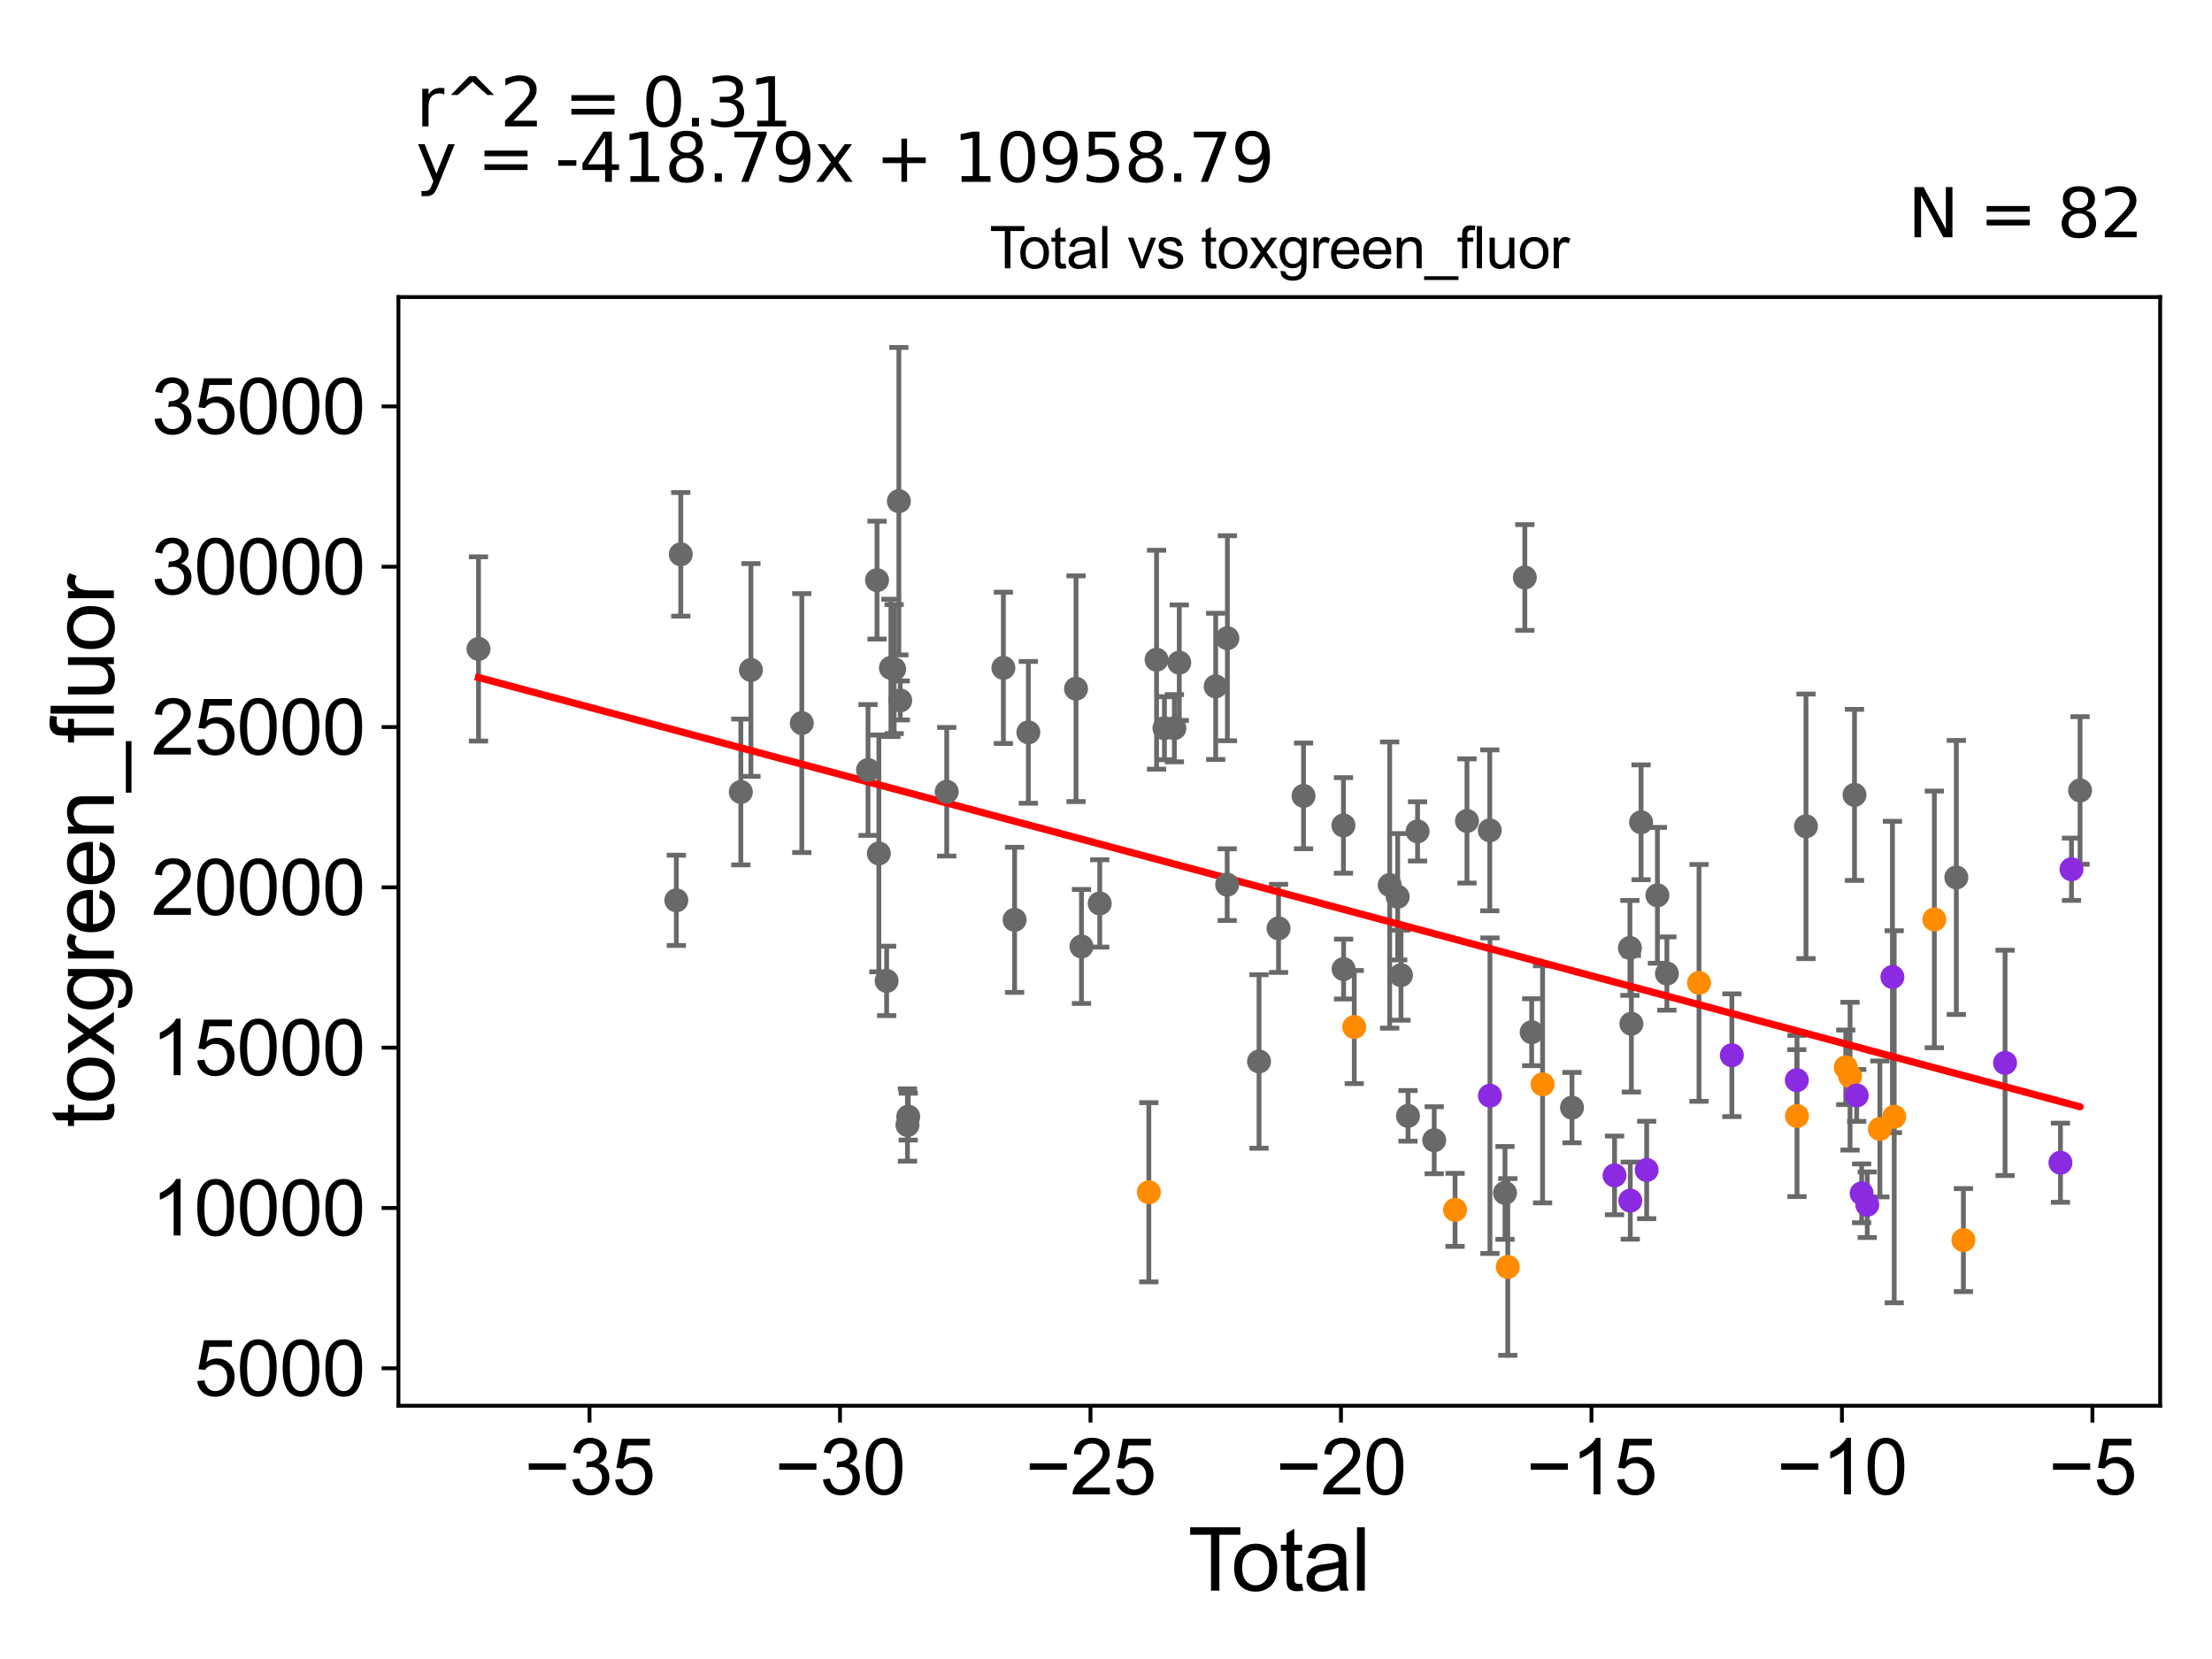 <?xml version="1.0" encoding="utf-8" standalone="no"?>
<!DOCTYPE svg PUBLIC "-//W3C//DTD SVG 1.1//EN"
  "http://www.w3.org/Graphics/SVG/1.1/DTD/svg11.dtd">
<svg xmlns:xlink="http://www.w3.org/1999/xlink" width="460.8pt" height="345.6pt" viewBox="0 0 460.8 345.6" xmlns="http://www.w3.org/2000/svg" version="1.1">
 <defs>
  <style type="text/css">*{stroke-linejoin: round; stroke-linecap: butt}</style>
 </defs>
 <g id="figure_1">
  <g id="patch_1">
   <path d="M 0 345.6 
L 460.8 345.6 
L 460.8 0 
L 0 0 
z
" style="fill: #ffffff"/>
  </g>
  <g id="axes_1">
   <g id="patch_2">
    <path d="M 83 292.84 
L 450 292.84 
L 450 61.886 
L 83 61.886 
z
" style="fill: #ffffff"/>
   </g>
   <g id="PathCollection_1">
    <defs>
     <path id="m30af44132e" d="M 0 1.118 
C 0.297 1.118 0.581 1 0.791 0.791 
C 1 0.581 1.118 0.297 1.118 0 
C 1.118 -0.297 1 -0.581 0.791 -0.791 
C 0.581 -1 0.297 -1.118 0 -1.118 
C -0.297 -1.118 -0.581 -1 -0.791 -0.791 
C -1 -0.581 -1.118 -0.297 -1.118 0 
C -1.118 0.297 -1 0.581 -0.791 0.791 
C -0.581 1 -0.297 1.118 0 1.118 
z
" style="stroke: #696969"/>
    </defs>
    <g clip-path="url(#p16208de472)">
     <use xlink:href="#m30af44132e" x="99.682" y="135.183" style="fill: #696969; stroke: #696969"/>
     <use xlink:href="#m30af44132e" x="255.688" y="132.955" style="fill: #696969; stroke: #696969"/>
     <use xlink:href="#m30af44132e" x="262.281" y="221.125" style="fill: #696969; stroke: #696969"/>
     <use xlink:href="#m30af44132e" x="266.342" y="193.397" style="fill: #696969; stroke: #696969"/>
     <use xlink:href="#m30af44132e" x="271.55" y="165.797" style="fill: #696969; stroke: #696969"/>
     <use xlink:href="#m30af44132e" x="279.864" y="171.952" style="fill: #696969; stroke: #696969"/>
     <use xlink:href="#m30af44132e" x="279.896" y="201.873" style="fill: #696969; stroke: #696969"/>
     <use xlink:href="#m30af44132e" x="289.496" y="184.37" style="fill: #696969; stroke: #696969"/>
     <use xlink:href="#m30af44132e" x="291.162" y="186.806" style="fill: #696969; stroke: #696969"/>
     <use xlink:href="#m30af44132e" x="291.852" y="203.144" style="fill: #696969; stroke: #696969"/>
     <use xlink:href="#m30af44132e" x="295.306" y="173.192" style="fill: #696969; stroke: #696969"/>
     <use xlink:href="#m30af44132e" x="298.774" y="237.529" style="fill: #696969; stroke: #696969"/>
     <use xlink:href="#m30af44132e" x="305.599" y="171.023" style="fill: #696969; stroke: #696969"/>
     <use xlink:href="#m30af44132e" x="310.347" y="172.976" style="fill: #696969; stroke: #696969"/>
     <use xlink:href="#m30af44132e" x="313.519" y="248.508" style="fill: #696969; stroke: #696969"/>
     <use xlink:href="#m30af44132e" x="317.65" y="120.3" style="fill: #696969; stroke: #696969"/>
     <use xlink:href="#m30af44132e" x="319.077" y="215.026" style="fill: #696969; stroke: #696969"/>
     <use xlink:href="#m30af44132e" x="327.478" y="230.733" style="fill: #696969; stroke: #696969"/>
     <use xlink:href="#m30af44132e" x="339.538" y="197.469" style="fill: #696969; stroke: #696969"/>
     <use xlink:href="#m30af44132e" x="339.849" y="213.267" style="fill: #696969; stroke: #696969"/>
     <use xlink:href="#m30af44132e" x="341.866" y="171.296" style="fill: #696969; stroke: #696969"/>
     <use xlink:href="#m30af44132e" x="345.271" y="186.512" style="fill: #696969; stroke: #696969"/>
     <use xlink:href="#m30af44132e" x="347.247" y="202.807" style="fill: #696969; stroke: #696969"/>
     <use xlink:href="#m30af44132e" x="376.218" y="172.137" style="fill: #696969; stroke: #696969"/>
     <use xlink:href="#m30af44132e" x="386.328" y="165.592" style="fill: #696969; stroke: #696969"/>
     <use xlink:href="#m30af44132e" x="407.542" y="182.788" style="fill: #696969; stroke: #696969"/>
     <use xlink:href="#m30af44132e" x="255.643" y="184.291" style="fill: #696969; stroke: #696969"/>
     <use xlink:href="#m30af44132e" x="253.248" y="142.982" style="fill: #696969; stroke: #696969"/>
     <use xlink:href="#m30af44132e" x="293.311" y="232.456" style="fill: #696969; stroke: #696969"/>
     <use xlink:href="#m30af44132e" x="244.643" y="151.698" style="fill: #696969; stroke: #696969"/>
     <use xlink:href="#m30af44132e" x="140.892" y="187.554" style="fill: #696969; stroke: #696969"/>
     <use xlink:href="#m30af44132e" x="141.817" y="115.475" style="fill: #696969; stroke: #696969"/>
     <use xlink:href="#m30af44132e" x="154.328" y="164.985" style="fill: #696969; stroke: #696969"/>
     <use xlink:href="#m30af44132e" x="156.435" y="139.567" style="fill: #696969; stroke: #696969"/>
     <use xlink:href="#m30af44132e" x="167.028" y="150.631" style="fill: #696969; stroke: #696969"/>
     <use xlink:href="#m30af44132e" x="180.826" y="160.405" style="fill: #696969; stroke: #696969"/>
     <use xlink:href="#m30af44132e" x="182.7" y="120.851" style="fill: #696969; stroke: #696969"/>
     <use xlink:href="#m30af44132e" x="245.666" y="138.047" style="fill: #696969; stroke: #696969"/>
     <use xlink:href="#m30af44132e" x="183.082" y="177.787" style="fill: #696969; stroke: #696969"/>
     <use xlink:href="#m30af44132e" x="184.702" y="204.339" style="fill: #696969; stroke: #696969"/>
     <use xlink:href="#m30af44132e" x="185.596" y="139.132" style="fill: #696969; stroke: #696969"/>
     <use xlink:href="#m30af44132e" x="186.267" y="139.384" style="fill: #696969; stroke: #696969"/>
     <use xlink:href="#m30af44132e" x="187.251" y="104.407" style="fill: #696969; stroke: #696969"/>
     <use xlink:href="#m30af44132e" x="187.534" y="145.917" style="fill: #696969; stroke: #696969"/>
     <use xlink:href="#m30af44132e" x="433.318" y="164.664" style="fill: #696969; stroke: #696969"/>
     <use xlink:href="#m30af44132e" x="242.572" y="151.699" style="fill: #696969; stroke: #696969"/>
     <use xlink:href="#m30af44132e" x="225.293" y="197.166" style="fill: #696969; stroke: #696969"/>
     <use xlink:href="#m30af44132e" x="189.207" y="232.617" style="fill: #696969; stroke: #696969"/>
     <use xlink:href="#m30af44132e" x="240.935" y="137.433" style="fill: #696969; stroke: #696969"/>
     <use xlink:href="#m30af44132e" x="197.22" y="164.936" style="fill: #696969; stroke: #696969"/>
     <use xlink:href="#m30af44132e" x="189.041" y="234.365" style="fill: #696969; stroke: #696969"/>
     <use xlink:href="#m30af44132e" x="224.156" y="143.472" style="fill: #696969; stroke: #696969"/>
     <use xlink:href="#m30af44132e" x="209.022" y="139.125" style="fill: #696969; stroke: #696969"/>
     <use xlink:href="#m30af44132e" x="229.095" y="188.201" style="fill: #696969; stroke: #696969"/>
     <use xlink:href="#m30af44132e" x="211.362" y="191.612" style="fill: #696969; stroke: #696969"/>
     <use xlink:href="#m30af44132e" x="214.225" y="152.562" style="fill: #696969; stroke: #696969"/>
    </g>
   </g>
   <g id="PathCollection_2">
    <defs>
     <path id="mfd9471bc21" d="M 0 1.118 
C 0.297 1.118 0.581 1 0.791 0.791 
C 1 0.581 1.118 0.297 1.118 0 
C 1.118 -0.297 1 -0.581 0.791 -0.791 
C 0.581 -1 0.297 -1.118 0 -1.118 
C -0.297 -1.118 -0.581 -1 -0.791 -0.791 
C -1 -0.581 -1.118 -0.297 -1.118 0 
C -1.118 0.297 -1 0.581 -0.791 0.791 
C -0.581 1 -0.297 1.118 0 1.118 
z
" style="stroke: #ff8c00"/>
    </defs>
    <g clip-path="url(#p16208de472)">
     <use xlink:href="#mfd9471bc21" x="239.325" y="248.37" style="fill: #ff8c00; stroke: #ff8c00"/>
     <use xlink:href="#mfd9471bc21" x="384.505" y="222.338" style="fill: #ff8c00; stroke: #ff8c00"/>
     <use xlink:href="#mfd9471bc21" x="385.4" y="224.184" style="fill: #ff8c00; stroke: #ff8c00"/>
     <use xlink:href="#mfd9471bc21" x="394.602" y="232.637" style="fill: #ff8c00; stroke: #ff8c00"/>
     <use xlink:href="#mfd9471bc21" x="374.35" y="232.482" style="fill: #ff8c00; stroke: #ff8c00"/>
     <use xlink:href="#mfd9471bc21" x="402.959" y="191.532" style="fill: #ff8c00; stroke: #ff8c00"/>
     <use xlink:href="#mfd9471bc21" x="303.116" y="252.036" style="fill: #ff8c00; stroke: #ff8c00"/>
     <use xlink:href="#mfd9471bc21" x="282.118" y="213.95" style="fill: #ff8c00; stroke: #ff8c00"/>
     <use xlink:href="#mfd9471bc21" x="409.013" y="258.336" style="fill: #ff8c00; stroke: #ff8c00"/>
     <use xlink:href="#mfd9471bc21" x="321.348" y="225.885" style="fill: #ff8c00; stroke: #ff8c00"/>
     <use xlink:href="#mfd9471bc21" x="314.095" y="263.93" style="fill: #ff8c00; stroke: #ff8c00"/>
     <use xlink:href="#mfd9471bc21" x="353.934" y="204.751" style="fill: #ff8c00; stroke: #ff8c00"/>
     <use xlink:href="#mfd9471bc21" x="391.613" y="235.179" style="fill: #ff8c00; stroke: #ff8c00"/>
    </g>
   </g>
   <g id="PathCollection_3">
    <defs>
     <path id="m48a812d78d" d="M 0 1.118 
C 0.297 1.118 0.581 1 0.791 0.791 
C 1 0.581 1.118 0.297 1.118 0 
C 1.118 -0.297 1 -0.581 0.791 -0.791 
C 0.581 -1 0.297 -1.118 0 -1.118 
C -0.297 -1.118 -0.581 -1 -0.791 -0.791 
C -1 -0.581 -1.118 -0.297 -1.118 0 
C -1.118 0.297 -1 0.581 -0.791 0.791 
C -0.581 1 -0.297 1.118 0 1.118 
z
" style="stroke: #8a2be2"/>
    </defs>
    <g clip-path="url(#p16208de472)">
     <use xlink:href="#m48a812d78d" x="394.228" y="203.518" style="fill: #8a2be2; stroke: #8a2be2"/>
     <use xlink:href="#m48a812d78d" x="417.691" y="221.417" style="fill: #8a2be2; stroke: #8a2be2"/>
     <use xlink:href="#m48a812d78d" x="429.23" y="242.213" style="fill: #8a2be2; stroke: #8a2be2"/>
     <use xlink:href="#m48a812d78d" x="374.312" y="225.017" style="fill: #8a2be2; stroke: #8a2be2"/>
     <use xlink:href="#m48a812d78d" x="387.814" y="248.587" style="fill: #8a2be2; stroke: #8a2be2"/>
     <use xlink:href="#m48a812d78d" x="386.784" y="228.203" style="fill: #8a2be2; stroke: #8a2be2"/>
     <use xlink:href="#m48a812d78d" x="360.777" y="219.821" style="fill: #8a2be2; stroke: #8a2be2"/>
     <use xlink:href="#m48a812d78d" x="343.03" y="243.723" style="fill: #8a2be2; stroke: #8a2be2"/>
     <use xlink:href="#m48a812d78d" x="336.342" y="244.855" style="fill: #8a2be2; stroke: #8a2be2"/>
     <use xlink:href="#m48a812d78d" x="431.531" y="181.083" style="fill: #8a2be2; stroke: #8a2be2"/>
     <use xlink:href="#m48a812d78d" x="310.383" y="228.251" style="fill: #8a2be2; stroke: #8a2be2"/>
     <use xlink:href="#m48a812d78d" x="388.986" y="250.966" style="fill: #8a2be2; stroke: #8a2be2"/>
     <use xlink:href="#m48a812d78d" x="339.616" y="250.113" style="fill: #8a2be2; stroke: #8a2be2"/>
    </g>
   </g>
   <g id="matplotlib.axis_1">
    <g id="xtick_1">
     <g id="line2d_1">
      <defs>
       <path id="m742e0f8cb7" d="M 0 0 
L 0 3.5 
" style="stroke: #000000; stroke-width: 0.8"/>
      </defs>
      <g>
       <use xlink:href="#m742e0f8cb7" x="122.807" y="292.84" style="stroke: #000000; stroke-width: 0.8"/>
      </g>
     </g>
     <g id="text_1">
      <!-- −35 -->
      <g transform="translate(109.237 311.293)scale(0.16 -0.16)">
       <defs>
        <path id="ArialMT-2212" d="M 3381 1997 
L 356 1997 
L 356 2522 
L 3381 2522 
L 3381 1997 
z
" transform="scale(0.016)"/>
        <path id="ArialMT-33" d="M 269 1209 
L 831 1284 
Q 928 806 1161 595 
Q 1394 384 1728 384 
Q 2125 384 2398 659 
Q 2672 934 2672 1341 
Q 2672 1728 2419 1979 
Q 2166 2231 1775 2231 
Q 1616 2231 1378 2169 
L 1441 2663 
Q 1497 2656 1531 2656 
Q 1891 2656 2178 2843 
Q 2466 3031 2466 3422 
Q 2466 3731 2256 3934 
Q 2047 4138 1716 4138 
Q 1388 4138 1169 3931 
Q 950 3725 888 3313 
L 325 3413 
Q 428 3978 793 4289 
Q 1159 4600 1703 4600 
Q 2078 4600 2393 4439 
Q 2709 4278 2876 4000 
Q 3044 3722 3044 3409 
Q 3044 3113 2884 2869 
Q 2725 2625 2413 2481 
Q 2819 2388 3044 2092 
Q 3269 1797 3269 1353 
Q 3269 753 2831 336 
Q 2394 -81 1725 -81 
Q 1122 -81 723 278 
Q 325 638 269 1209 
z
" transform="scale(0.016)"/>
        <path id="ArialMT-35" d="M 266 1200 
L 856 1250 
Q 922 819 1161 601 
Q 1400 384 1738 384 
Q 2144 384 2425 690 
Q 2706 997 2706 1503 
Q 2706 1984 2436 2262 
Q 2166 2541 1728 2541 
Q 1456 2541 1237 2417 
Q 1019 2294 894 2097 
L 366 2166 
L 809 4519 
L 3088 4519 
L 3088 3981 
L 1259 3981 
L 1013 2750 
Q 1425 3038 1878 3038 
Q 2478 3038 2890 2622 
Q 3303 2206 3303 1553 
Q 3303 931 2941 478 
Q 2500 -78 1738 -78 
Q 1113 -78 717 272 
Q 322 622 266 1200 
z
" transform="scale(0.016)"/>
       </defs>
       <use xlink:href="#ArialMT-2212"/>
       <use xlink:href="#ArialMT-33" x="58.398"/>
       <use xlink:href="#ArialMT-35" x="114.014"/>
      </g>
     </g>
    </g>
    <g id="xtick_2">
     <g id="line2d_2">
      <g>
       <use xlink:href="#m742e0f8cb7" x="174.987" y="292.84" style="stroke: #000000; stroke-width: 0.8"/>
      </g>
     </g>
     <g id="text_2">
      <!-- −30 -->
      <g transform="translate(161.417 311.293)scale(0.16 -0.16)">
       <defs>
        <path id="ArialMT-30" d="M 266 2259 
Q 266 3072 433 3567 
Q 600 4063 929 4331 
Q 1259 4600 1759 4600 
Q 2128 4600 2406 4451 
Q 2684 4303 2865 4023 
Q 3047 3744 3150 3342 
Q 3253 2941 3253 2259 
Q 3253 1453 3087 958 
Q 2922 463 2592 192 
Q 2263 -78 1759 -78 
Q 1097 -78 719 397 
Q 266 969 266 2259 
z
M 844 2259 
Q 844 1131 1108 757 
Q 1372 384 1759 384 
Q 2147 384 2411 759 
Q 2675 1134 2675 2259 
Q 2675 3391 2411 3762 
Q 2147 4134 1753 4134 
Q 1366 4134 1134 3806 
Q 844 3388 844 2259 
z
" transform="scale(0.016)"/>
       </defs>
       <use xlink:href="#ArialMT-2212"/>
       <use xlink:href="#ArialMT-33" x="58.398"/>
       <use xlink:href="#ArialMT-30" x="114.014"/>
      </g>
     </g>
    </g>
    <g id="xtick_3">
     <g id="line2d_3">
      <g>
       <use xlink:href="#m742e0f8cb7" x="227.168" y="292.84" style="stroke: #000000; stroke-width: 0.8"/>
      </g>
     </g>
     <g id="text_3">
      <!-- −25 -->
      <g transform="translate(213.598 311.293)scale(0.16 -0.16)">
       <defs>
        <path id="ArialMT-32" d="M 3222 541 
L 3222 0 
L 194 0 
Q 188 203 259 391 
Q 375 700 629 1000 
Q 884 1300 1366 1694 
Q 2113 2306 2375 2664 
Q 2638 3022 2638 3341 
Q 2638 3675 2398 3904 
Q 2159 4134 1775 4134 
Q 1369 4134 1125 3890 
Q 881 3647 878 3216 
L 300 3275 
Q 359 3922 746 4261 
Q 1134 4600 1788 4600 
Q 2447 4600 2831 4234 
Q 3216 3869 3216 3328 
Q 3216 3053 3103 2787 
Q 2991 2522 2730 2228 
Q 2469 1934 1863 1422 
Q 1356 997 1212 845 
Q 1069 694 975 541 
L 3222 541 
z
" transform="scale(0.016)"/>
       </defs>
       <use xlink:href="#ArialMT-2212"/>
       <use xlink:href="#ArialMT-32" x="58.398"/>
       <use xlink:href="#ArialMT-35" x="114.014"/>
      </g>
     </g>
    </g>
    <g id="xtick_4">
     <g id="line2d_4">
      <g>
       <use xlink:href="#m742e0f8cb7" x="279.348" y="292.84" style="stroke: #000000; stroke-width: 0.8"/>
      </g>
     </g>
     <g id="text_4">
      <!-- −20 -->
      <g transform="translate(265.778 311.293)scale(0.16 -0.16)">
       <use xlink:href="#ArialMT-2212"/>
       <use xlink:href="#ArialMT-32" x="58.398"/>
       <use xlink:href="#ArialMT-30" x="114.014"/>
      </g>
     </g>
    </g>
    <g id="xtick_5">
     <g id="line2d_5">
      <g>
       <use xlink:href="#m742e0f8cb7" x="331.528" y="292.84" style="stroke: #000000; stroke-width: 0.8"/>
      </g>
     </g>
     <g id="text_5">
      <!-- −15 -->
      <g transform="translate(317.958 311.293)scale(0.16 -0.16)">
       <defs>
        <path id="ArialMT-31" d="M 2384 0 
L 1822 0 
L 1822 3584 
Q 1619 3391 1289 3197 
Q 959 3003 697 2906 
L 697 3450 
Q 1169 3672 1522 3987 
Q 1875 4303 2022 4600 
L 2384 4600 
L 2384 0 
z
" transform="scale(0.016)"/>
       </defs>
       <use xlink:href="#ArialMT-2212"/>
       <use xlink:href="#ArialMT-31" x="58.398"/>
       <use xlink:href="#ArialMT-35" x="114.014"/>
      </g>
     </g>
    </g>
    <g id="xtick_6">
     <g id="line2d_6">
      <g>
       <use xlink:href="#m742e0f8cb7" x="383.709" y="292.84" style="stroke: #000000; stroke-width: 0.8"/>
      </g>
     </g>
     <g id="text_6">
      <!-- −10 -->
      <g transform="translate(370.139 311.293)scale(0.16 -0.16)">
       <use xlink:href="#ArialMT-2212"/>
       <use xlink:href="#ArialMT-31" x="58.398"/>
       <use xlink:href="#ArialMT-30" x="114.014"/>
      </g>
     </g>
    </g>
    <g id="xtick_7">
     <g id="line2d_7">
      <g>
       <use xlink:href="#m742e0f8cb7" x="435.889" y="292.84" style="stroke: #000000; stroke-width: 0.8"/>
      </g>
     </g>
     <g id="text_7">
      <!-- −5 -->
      <g transform="translate(426.768 311.293)scale(0.16 -0.16)">
       <use xlink:href="#ArialMT-2212"/>
       <use xlink:href="#ArialMT-35" x="58.398"/>
      </g>
     </g>
    </g>
    <g id="text_8">
     <!-- Total -->
     <g transform="translate(247.495 331.357)scale(0.18 -0.18)">
      <defs>
       <path id="ArialMT-54" d="M 1659 0 
L 1659 4041 
L 150 4041 
L 150 4581 
L 3781 4581 
L 3781 4041 
L 2266 4041 
L 2266 0 
L 1659 0 
z
" transform="scale(0.016)"/>
       <path id="ArialMT-6f" d="M 213 1659 
Q 213 2581 725 3025 
Q 1153 3394 1769 3394 
Q 2453 3394 2887 2945 
Q 3322 2497 3322 1706 
Q 3322 1066 3130 698 
Q 2938 331 2570 128 
Q 2203 -75 1769 -75 
Q 1072 -75 642 372 
Q 213 819 213 1659 
z
M 791 1659 
Q 791 1022 1069 705 
Q 1347 388 1769 388 
Q 2188 388 2466 706 
Q 2744 1025 2744 1678 
Q 2744 2294 2464 2611 
Q 2184 2928 1769 2928 
Q 1347 2928 1069 2612 
Q 791 2297 791 1659 
z
" transform="scale(0.016)"/>
       <path id="ArialMT-74" d="M 1650 503 
L 1731 6 
Q 1494 -44 1306 -44 
Q 1000 -44 831 53 
Q 663 150 594 308 
Q 525 466 525 972 
L 525 2881 
L 113 2881 
L 113 3319 
L 525 3319 
L 525 4141 
L 1084 4478 
L 1084 3319 
L 1650 3319 
L 1650 2881 
L 1084 2881 
L 1084 941 
Q 1084 700 1114 631 
Q 1144 563 1211 522 
Q 1278 481 1403 481 
Q 1497 481 1650 503 
z
" transform="scale(0.016)"/>
       <path id="ArialMT-61" d="M 2588 409 
Q 2275 144 1986 34 
Q 1697 -75 1366 -75 
Q 819 -75 525 192 
Q 231 459 231 875 
Q 231 1119 342 1320 
Q 453 1522 633 1644 
Q 813 1766 1038 1828 
Q 1203 1872 1538 1913 
Q 2219 1994 2541 2106 
Q 2544 2222 2544 2253 
Q 2544 2597 2384 2738 
Q 2169 2928 1744 2928 
Q 1347 2928 1158 2789 
Q 969 2650 878 2297 
L 328 2372 
Q 403 2725 575 2942 
Q 747 3159 1072 3276 
Q 1397 3394 1825 3394 
Q 2250 3394 2515 3294 
Q 2781 3194 2906 3042 
Q 3031 2891 3081 2659 
Q 3109 2516 3109 2141 
L 3109 1391 
Q 3109 606 3145 398 
Q 3181 191 3288 0 
L 2700 0 
Q 2613 175 2588 409 
z
M 2541 1666 
Q 2234 1541 1622 1453 
Q 1275 1403 1131 1340 
Q 988 1278 909 1158 
Q 831 1038 831 891 
Q 831 666 1001 516 
Q 1172 366 1500 366 
Q 1825 366 2078 508 
Q 2331 650 2450 897 
Q 2541 1088 2541 1459 
L 2541 1666 
z
" transform="scale(0.016)"/>
       <path id="ArialMT-6c" d="M 409 0 
L 409 4581 
L 972 4581 
L 972 0 
L 409 0 
z
" transform="scale(0.016)"/>
      </defs>
      <use xlink:href="#ArialMT-54"/>
      <use xlink:href="#ArialMT-6f" x="49.959"/>
      <use xlink:href="#ArialMT-74" x="105.574"/>
      <use xlink:href="#ArialMT-61" x="133.357"/>
      <use xlink:href="#ArialMT-6c" x="188.973"/>
     </g>
    </g>
   </g>
   <g id="matplotlib.axis_2">
    <g id="ytick_1">
     <g id="line2d_8">
      <defs>
       <path id="m4db0e66918" d="M 0 0 
L -3.5 0 
" style="stroke: #000000; stroke-width: 0.8"/>
      </defs>
      <g>
       <use xlink:href="#m4db0e66918" x="83" y="285.042" style="stroke: #000000; stroke-width: 0.8"/>
      </g>
     </g>
     <g id="text_9">
      <!-- 5000 -->
      <g transform="translate(40.41 290.769)scale(0.16 -0.16)">
       <use xlink:href="#ArialMT-35"/>
       <use xlink:href="#ArialMT-30" x="55.615"/>
       <use xlink:href="#ArialMT-30" x="111.23"/>
       <use xlink:href="#ArialMT-30" x="166.846"/>
      </g>
     </g>
    </g>
    <g id="ytick_2">
     <g id="line2d_9">
      <g>
       <use xlink:href="#m4db0e66918" x="83" y="251.645" style="stroke: #000000; stroke-width: 0.8"/>
      </g>
     </g>
     <g id="text_10">
      <!-- 10000 -->
      <g transform="translate(31.512 257.371)scale(0.16 -0.16)">
       <use xlink:href="#ArialMT-31"/>
       <use xlink:href="#ArialMT-30" x="55.615"/>
       <use xlink:href="#ArialMT-30" x="111.23"/>
       <use xlink:href="#ArialMT-30" x="166.846"/>
       <use xlink:href="#ArialMT-30" x="222.461"/>
      </g>
     </g>
    </g>
    <g id="ytick_3">
     <g id="line2d_10">
      <g>
       <use xlink:href="#m4db0e66918" x="83" y="218.247" style="stroke: #000000; stroke-width: 0.8"/>
      </g>
     </g>
     <g id="text_11">
      <!-- 15000 -->
      <g transform="translate(31.512 223.973)scale(0.16 -0.16)">
       <use xlink:href="#ArialMT-31"/>
       <use xlink:href="#ArialMT-35" x="55.615"/>
       <use xlink:href="#ArialMT-30" x="111.23"/>
       <use xlink:href="#ArialMT-30" x="166.846"/>
       <use xlink:href="#ArialMT-30" x="222.461"/>
      </g>
     </g>
    </g>
    <g id="ytick_4">
     <g id="line2d_11">
      <g>
       <use xlink:href="#m4db0e66918" x="83" y="184.849" style="stroke: #000000; stroke-width: 0.8"/>
      </g>
     </g>
     <g id="text_12">
      <!-- 20000 -->
      <g transform="translate(31.512 190.575)scale(0.16 -0.16)">
       <use xlink:href="#ArialMT-32"/>
       <use xlink:href="#ArialMT-30" x="55.615"/>
       <use xlink:href="#ArialMT-30" x="111.23"/>
       <use xlink:href="#ArialMT-30" x="166.846"/>
       <use xlink:href="#ArialMT-30" x="222.461"/>
      </g>
     </g>
    </g>
    <g id="ytick_5">
     <g id="line2d_12">
      <g>
       <use xlink:href="#m4db0e66918" x="83" y="151.451" style="stroke: #000000; stroke-width: 0.8"/>
      </g>
     </g>
     <g id="text_13">
      <!-- 25000 -->
      <g transform="translate(31.512 157.177)scale(0.16 -0.16)">
       <use xlink:href="#ArialMT-32"/>
       <use xlink:href="#ArialMT-35" x="55.615"/>
       <use xlink:href="#ArialMT-30" x="111.23"/>
       <use xlink:href="#ArialMT-30" x="166.846"/>
       <use xlink:href="#ArialMT-30" x="222.461"/>
      </g>
     </g>
    </g>
    <g id="ytick_6">
     <g id="line2d_13">
      <g>
       <use xlink:href="#m4db0e66918" x="83" y="118.053" style="stroke: #000000; stroke-width: 0.8"/>
      </g>
     </g>
     <g id="text_14">
      <!-- 30000 -->
      <g transform="translate(31.512 123.779)scale(0.16 -0.16)">
       <use xlink:href="#ArialMT-33"/>
       <use xlink:href="#ArialMT-30" x="55.615"/>
       <use xlink:href="#ArialMT-30" x="111.23"/>
       <use xlink:href="#ArialMT-30" x="166.846"/>
       <use xlink:href="#ArialMT-30" x="222.461"/>
      </g>
     </g>
    </g>
    <g id="ytick_7">
     <g id="line2d_14">
      <g>
       <use xlink:href="#m4db0e66918" x="83" y="84.655" style="stroke: #000000; stroke-width: 0.8"/>
      </g>
     </g>
     <g id="text_15">
      <!-- 35000 -->
      <g transform="translate(31.512 90.381)scale(0.16 -0.16)">
       <use xlink:href="#ArialMT-33"/>
       <use xlink:href="#ArialMT-35" x="55.615"/>
       <use xlink:href="#ArialMT-30" x="111.23"/>
       <use xlink:href="#ArialMT-30" x="166.846"/>
       <use xlink:href="#ArialMT-30" x="222.461"/>
      </g>
     </g>
    </g>
    <g id="text_16">
     <!-- toxgreen_fluor -->
     <g transform="translate(23.724 234.895)rotate(-90)scale(0.18 -0.18)">
      <defs>
       <path id="ArialMT-78" d="M 47 0 
L 1259 1725 
L 138 3319 
L 841 3319 
L 1350 2541 
Q 1494 2319 1581 2169 
Q 1719 2375 1834 2534 
L 2394 3319 
L 3066 3319 
L 1919 1756 
L 3153 0 
L 2463 0 
L 1781 1031 
L 1600 1309 
L 728 0 
L 47 0 
z
" transform="scale(0.016)"/>
       <path id="ArialMT-67" d="M 319 -275 
L 866 -356 
Q 900 -609 1056 -725 
Q 1266 -881 1628 -881 
Q 2019 -881 2231 -725 
Q 2444 -569 2519 -288 
Q 2563 -116 2559 434 
Q 2191 0 1641 0 
Q 956 0 581 494 
Q 206 988 206 1678 
Q 206 2153 378 2554 
Q 550 2956 876 3175 
Q 1203 3394 1644 3394 
Q 2231 3394 2613 2919 
L 2613 3319 
L 3131 3319 
L 3131 450 
Q 3131 -325 2973 -648 
Q 2816 -972 2473 -1159 
Q 2131 -1347 1631 -1347 
Q 1038 -1347 672 -1080 
Q 306 -813 319 -275 
z
M 784 1719 
Q 784 1066 1043 766 
Q 1303 466 1694 466 
Q 2081 466 2343 764 
Q 2606 1063 2606 1700 
Q 2606 2309 2336 2618 
Q 2066 2928 1684 2928 
Q 1309 2928 1046 2623 
Q 784 2319 784 1719 
z
" transform="scale(0.016)"/>
       <path id="ArialMT-72" d="M 416 0 
L 416 3319 
L 922 3319 
L 922 2816 
Q 1116 3169 1280 3281 
Q 1444 3394 1641 3394 
Q 1925 3394 2219 3213 
L 2025 2691 
Q 1819 2813 1613 2813 
Q 1428 2813 1281 2702 
Q 1134 2591 1072 2394 
Q 978 2094 978 1738 
L 978 0 
L 416 0 
z
" transform="scale(0.016)"/>
       <path id="ArialMT-65" d="M 2694 1069 
L 3275 997 
Q 3138 488 2766 206 
Q 2394 -75 1816 -75 
Q 1088 -75 661 373 
Q 234 822 234 1631 
Q 234 2469 665 2931 
Q 1097 3394 1784 3394 
Q 2450 3394 2872 2941 
Q 3294 2488 3294 1666 
Q 3294 1616 3291 1516 
L 816 1516 
Q 847 969 1125 678 
Q 1403 388 1819 388 
Q 2128 388 2347 550 
Q 2566 713 2694 1069 
z
M 847 1978 
L 2700 1978 
Q 2663 2397 2488 2606 
Q 2219 2931 1791 2931 
Q 1403 2931 1139 2672 
Q 875 2413 847 1978 
z
" transform="scale(0.016)"/>
       <path id="ArialMT-6e" d="M 422 0 
L 422 3319 
L 928 3319 
L 928 2847 
Q 1294 3394 1984 3394 
Q 2284 3394 2536 3286 
Q 2788 3178 2913 3003 
Q 3038 2828 3088 2588 
Q 3119 2431 3119 2041 
L 3119 0 
L 2556 0 
L 2556 2019 
Q 2556 2363 2490 2533 
Q 2425 2703 2258 2804 
Q 2091 2906 1866 2906 
Q 1506 2906 1245 2678 
Q 984 2450 984 1813 
L 984 0 
L 422 0 
z
" transform="scale(0.016)"/>
       <path id="ArialMT-5f" d="M -97 -1272 
L -97 -866 
L 3631 -866 
L 3631 -1272 
L -97 -1272 
z
" transform="scale(0.016)"/>
       <path id="ArialMT-66" d="M 556 0 
L 556 2881 
L 59 2881 
L 59 3319 
L 556 3319 
L 556 3672 
Q 556 4006 616 4169 
Q 697 4388 901 4523 
Q 1106 4659 1475 4659 
Q 1713 4659 2000 4603 
L 1916 4113 
Q 1741 4144 1584 4144 
Q 1328 4144 1222 4034 
Q 1116 3925 1116 3625 
L 1116 3319 
L 1763 3319 
L 1763 2881 
L 1116 2881 
L 1116 0 
L 556 0 
z
" transform="scale(0.016)"/>
       <path id="ArialMT-75" d="M 2597 0 
L 2597 488 
Q 2209 -75 1544 -75 
Q 1250 -75 995 37 
Q 741 150 617 320 
Q 494 491 444 738 
Q 409 903 409 1263 
L 409 3319 
L 972 3319 
L 972 1478 
Q 972 1038 1006 884 
Q 1059 663 1231 536 
Q 1403 409 1656 409 
Q 1909 409 2131 539 
Q 2353 669 2445 892 
Q 2538 1116 2538 1541 
L 2538 3319 
L 3100 3319 
L 3100 0 
L 2597 0 
z
" transform="scale(0.016)"/>
      </defs>
      <use xlink:href="#ArialMT-74"/>
      <use xlink:href="#ArialMT-6f" x="27.783"/>
      <use xlink:href="#ArialMT-78" x="83.398"/>
      <use xlink:href="#ArialMT-67" x="133.398"/>
      <use xlink:href="#ArialMT-72" x="189.014"/>
      <use xlink:href="#ArialMT-65" x="222.314"/>
      <use xlink:href="#ArialMT-65" x="277.93"/>
      <use xlink:href="#ArialMT-6e" x="333.545"/>
      <use xlink:href="#ArialMT-5f" x="389.16"/>
      <use xlink:href="#ArialMT-66" x="444.775"/>
      <use xlink:href="#ArialMT-6c" x="472.559"/>
      <use xlink:href="#ArialMT-75" x="494.775"/>
      <use xlink:href="#ArialMT-6f" x="550.391"/>
      <use xlink:href="#ArialMT-72" x="606.006"/>
     </g>
    </g>
   </g>
   <g id="LineCollection_1">
    <path d="M 99.682 154.373 
L 99.682 115.992 
" clip-path="url(#p16208de472)" style="fill: none; stroke: #696969"/>
    <path d="M 255.688 154.31 
L 255.688 111.599 
" clip-path="url(#p16208de472)" style="fill: none; stroke: #696969"/>
    <path d="M 262.281 239.199 
L 262.281 203.052 
" clip-path="url(#p16208de472)" style="fill: none; stroke: #696969"/>
    <path d="M 266.342 202.572 
L 266.342 184.222 
" clip-path="url(#p16208de472)" style="fill: none; stroke: #696969"/>
    <path d="M 271.55 176.804 
L 271.55 154.79 
" clip-path="url(#p16208de472)" style="fill: none; stroke: #696969"/>
    <path d="M 279.864 181.903 
L 279.864 162.001 
" clip-path="url(#p16208de472)" style="fill: none; stroke: #696969"/>
    <path d="M 279.896 208.11 
L 279.896 195.637 
" clip-path="url(#p16208de472)" style="fill: none; stroke: #696969"/>
    <path d="M 289.496 214.18 
L 289.496 154.561 
" clip-path="url(#p16208de472)" style="fill: none; stroke: #696969"/>
    <path d="M 291.162 199.965 
L 291.162 173.647 
" clip-path="url(#p16208de472)" style="fill: none; stroke: #696969"/>
    <path d="M 291.852 212.523 
L 291.852 193.764 
" clip-path="url(#p16208de472)" style="fill: none; stroke: #696969"/>
    <path d="M 295.306 179.359 
L 295.306 167.024 
" clip-path="url(#p16208de472)" style="fill: none; stroke: #696969"/>
    <path d="M 298.774 244.505 
L 298.774 230.554 
" clip-path="url(#p16208de472)" style="fill: none; stroke: #696969"/>
    <path d="M 305.599 183.958 
L 305.599 158.087 
" clip-path="url(#p16208de472)" style="fill: none; stroke: #696969"/>
    <path d="M 310.347 189.734 
L 310.347 156.218 
" clip-path="url(#p16208de472)" style="fill: none; stroke: #696969"/>
    <path d="M 313.519 258.178 
L 313.519 238.838 
" clip-path="url(#p16208de472)" style="fill: none; stroke: #696969"/>
    <path d="M 317.65 131.314 
L 317.65 109.286 
" clip-path="url(#p16208de472)" style="fill: none; stroke: #696969"/>
    <path d="M 319.077 222.001 
L 319.077 208.052 
" clip-path="url(#p16208de472)" style="fill: none; stroke: #696969"/>
    <path d="M 327.478 238.059 
L 327.478 223.407 
" clip-path="url(#p16208de472)" style="fill: none; stroke: #696969"/>
    <path d="M 339.538 207.356 
L 339.538 187.583 
" clip-path="url(#p16208de472)" style="fill: none; stroke: #696969"/>
    <path d="M 339.849 227.489 
L 339.849 199.045 
" clip-path="url(#p16208de472)" style="fill: none; stroke: #696969"/>
    <path d="M 341.866 183.254 
L 341.866 159.338 
" clip-path="url(#p16208de472)" style="fill: none; stroke: #696969"/>
    <path d="M 345.271 200.66 
L 345.271 172.364 
" clip-path="url(#p16208de472)" style="fill: none; stroke: #696969"/>
    <path d="M 347.247 210.438 
L 347.247 195.176 
" clip-path="url(#p16208de472)" style="fill: none; stroke: #696969"/>
    <path d="M 376.218 199.693 
L 376.218 144.582 
" clip-path="url(#p16208de472)" style="fill: none; stroke: #696969"/>
    <path d="M 386.328 183.411 
L 386.328 147.773 
" clip-path="url(#p16208de472)" style="fill: none; stroke: #696969"/>
    <path d="M 407.542 211.329 
L 407.542 154.247 
" clip-path="url(#p16208de472)" style="fill: none; stroke: #696969"/>
    <path d="M 255.643 191.755 
L 255.643 176.826 
" clip-path="url(#p16208de472)" style="fill: none; stroke: #696969"/>
    <path d="M 253.248 158.217 
L 253.248 127.748 
" clip-path="url(#p16208de472)" style="fill: none; stroke: #696969"/>
    <path d="M 293.311 237.731 
L 293.311 227.181 
" clip-path="url(#p16208de472)" style="fill: none; stroke: #696969"/>
    <path d="M 244.643 158.7 
L 244.643 144.695 
" clip-path="url(#p16208de472)" style="fill: none; stroke: #696969"/>
    <path d="M 140.892 196.957 
L 140.892 178.151 
" clip-path="url(#p16208de472)" style="fill: none; stroke: #696969"/>
    <path d="M 141.817 128.354 
L 141.817 102.596 
" clip-path="url(#p16208de472)" style="fill: none; stroke: #696969"/>
    <path d="M 154.328 180.17 
L 154.328 149.799 
" clip-path="url(#p16208de472)" style="fill: none; stroke: #696969"/>
    <path d="M 156.435 161.732 
L 156.435 117.402 
" clip-path="url(#p16208de472)" style="fill: none; stroke: #696969"/>
    <path d="M 167.028 177.599 
L 167.028 123.663 
" clip-path="url(#p16208de472)" style="fill: none; stroke: #696969"/>
    <path d="M 180.826 174.032 
L 180.826 146.777 
" clip-path="url(#p16208de472)" style="fill: none; stroke: #696969"/>
    <path d="M 182.7 133.13 
L 182.7 108.572 
" clip-path="url(#p16208de472)" style="fill: none; stroke: #696969"/>
    <path d="M 245.666 150.077 
L 245.666 126.018 
" clip-path="url(#p16208de472)" style="fill: none; stroke: #696969"/>
    <path d="M 183.082 202.454 
L 183.082 153.119 
" clip-path="url(#p16208de472)" style="fill: none; stroke: #696969"/>
    <path d="M 184.702 211.568 
L 184.702 197.11 
" clip-path="url(#p16208de472)" style="fill: none; stroke: #696969"/>
    <path d="M 185.596 153.43 
L 185.596 124.833 
" clip-path="url(#p16208de472)" style="fill: none; stroke: #696969"/>
    <path d="M 186.267 152.819 
L 186.267 125.949 
" clip-path="url(#p16208de472)" style="fill: none; stroke: #696969"/>
    <path d="M 187.251 136.43 
L 187.251 72.384 
" clip-path="url(#p16208de472)" style="fill: none; stroke: #696969"/>
    <path d="M 187.534 149.981 
L 187.534 141.852 
" clip-path="url(#p16208de472)" style="fill: none; stroke: #696969"/>
    <path d="M 433.318 180.038 
L 433.318 149.29 
" clip-path="url(#p16208de472)" style="fill: none; stroke: #696969"/>
    <path d="M 242.572 158.265 
L 242.572 145.133 
" clip-path="url(#p16208de472)" style="fill: none; stroke: #696969"/>
    <path d="M 225.293 209.041 
L 225.293 185.292 
" clip-path="url(#p16208de472)" style="fill: none; stroke: #696969"/>
    <path d="M 189.207 237.498 
L 189.207 227.736 
" clip-path="url(#p16208de472)" style="fill: none; stroke: #696969"/>
    <path d="M 240.935 160.236 
L 240.935 114.631 
" clip-path="url(#p16208de472)" style="fill: none; stroke: #696969"/>
    <path d="M 197.22 178.333 
L 197.22 151.538 
" clip-path="url(#p16208de472)" style="fill: none; stroke: #696969"/>
    <path d="M 189.041 241.897 
L 189.041 226.832 
" clip-path="url(#p16208de472)" style="fill: none; stroke: #696969"/>
    <path d="M 224.156 166.982 
L 224.156 119.961 
" clip-path="url(#p16208de472)" style="fill: none; stroke: #696969"/>
    <path d="M 209.022 154.884 
L 209.022 123.366 
" clip-path="url(#p16208de472)" style="fill: none; stroke: #696969"/>
    <path d="M 229.095 197.295 
L 229.095 179.106 
" clip-path="url(#p16208de472)" style="fill: none; stroke: #696969"/>
    <path d="M 211.362 206.725 
L 211.362 176.5 
" clip-path="url(#p16208de472)" style="fill: none; stroke: #696969"/>
    <path d="M 214.225 167.334 
L 214.225 137.791 
" clip-path="url(#p16208de472)" style="fill: none; stroke: #696969"/>
   </g>
   <g id="line2d_15">
    <defs>
     <path id="m7c0b4a6a5c" d="M 2 0 
L -2 -0 
" style="stroke: #696969"/>
    </defs>
    <g clip-path="url(#p16208de472)">
     <use xlink:href="#m7c0b4a6a5c" x="99.682" y="154.373" style="fill: #696969; stroke: #696969"/>
     <use xlink:href="#m7c0b4a6a5c" x="255.688" y="154.31" style="fill: #696969; stroke: #696969"/>
     <use xlink:href="#m7c0b4a6a5c" x="262.281" y="239.199" style="fill: #696969; stroke: #696969"/>
     <use xlink:href="#m7c0b4a6a5c" x="266.342" y="202.572" style="fill: #696969; stroke: #696969"/>
     <use xlink:href="#m7c0b4a6a5c" x="271.55" y="176.804" style="fill: #696969; stroke: #696969"/>
     <use xlink:href="#m7c0b4a6a5c" x="279.864" y="181.903" style="fill: #696969; stroke: #696969"/>
     <use xlink:href="#m7c0b4a6a5c" x="279.896" y="208.11" style="fill: #696969; stroke: #696969"/>
     <use xlink:href="#m7c0b4a6a5c" x="289.496" y="214.18" style="fill: #696969; stroke: #696969"/>
     <use xlink:href="#m7c0b4a6a5c" x="291.162" y="199.965" style="fill: #696969; stroke: #696969"/>
     <use xlink:href="#m7c0b4a6a5c" x="291.852" y="212.523" style="fill: #696969; stroke: #696969"/>
     <use xlink:href="#m7c0b4a6a5c" x="295.306" y="179.359" style="fill: #696969; stroke: #696969"/>
     <use xlink:href="#m7c0b4a6a5c" x="298.774" y="244.505" style="fill: #696969; stroke: #696969"/>
     <use xlink:href="#m7c0b4a6a5c" x="305.599" y="183.958" style="fill: #696969; stroke: #696969"/>
     <use xlink:href="#m7c0b4a6a5c" x="310.347" y="189.734" style="fill: #696969; stroke: #696969"/>
     <use xlink:href="#m7c0b4a6a5c" x="313.519" y="258.178" style="fill: #696969; stroke: #696969"/>
     <use xlink:href="#m7c0b4a6a5c" x="317.65" y="131.314" style="fill: #696969; stroke: #696969"/>
     <use xlink:href="#m7c0b4a6a5c" x="319.077" y="222.001" style="fill: #696969; stroke: #696969"/>
     <use xlink:href="#m7c0b4a6a5c" x="327.478" y="238.059" style="fill: #696969; stroke: #696969"/>
     <use xlink:href="#m7c0b4a6a5c" x="339.538" y="207.356" style="fill: #696969; stroke: #696969"/>
     <use xlink:href="#m7c0b4a6a5c" x="339.849" y="227.489" style="fill: #696969; stroke: #696969"/>
     <use xlink:href="#m7c0b4a6a5c" x="341.866" y="183.254" style="fill: #696969; stroke: #696969"/>
     <use xlink:href="#m7c0b4a6a5c" x="345.271" y="200.66" style="fill: #696969; stroke: #696969"/>
     <use xlink:href="#m7c0b4a6a5c" x="347.247" y="210.438" style="fill: #696969; stroke: #696969"/>
     <use xlink:href="#m7c0b4a6a5c" x="376.218" y="199.693" style="fill: #696969; stroke: #696969"/>
     <use xlink:href="#m7c0b4a6a5c" x="386.328" y="183.411" style="fill: #696969; stroke: #696969"/>
     <use xlink:href="#m7c0b4a6a5c" x="407.542" y="211.329" style="fill: #696969; stroke: #696969"/>
     <use xlink:href="#m7c0b4a6a5c" x="255.643" y="191.755" style="fill: #696969; stroke: #696969"/>
     <use xlink:href="#m7c0b4a6a5c" x="253.248" y="158.217" style="fill: #696969; stroke: #696969"/>
     <use xlink:href="#m7c0b4a6a5c" x="293.311" y="237.731" style="fill: #696969; stroke: #696969"/>
     <use xlink:href="#m7c0b4a6a5c" x="244.643" y="158.7" style="fill: #696969; stroke: #696969"/>
     <use xlink:href="#m7c0b4a6a5c" x="140.892" y="196.957" style="fill: #696969; stroke: #696969"/>
     <use xlink:href="#m7c0b4a6a5c" x="141.817" y="128.354" style="fill: #696969; stroke: #696969"/>
     <use xlink:href="#m7c0b4a6a5c" x="154.328" y="180.17" style="fill: #696969; stroke: #696969"/>
     <use xlink:href="#m7c0b4a6a5c" x="156.435" y="161.732" style="fill: #696969; stroke: #696969"/>
     <use xlink:href="#m7c0b4a6a5c" x="167.028" y="177.599" style="fill: #696969; stroke: #696969"/>
     <use xlink:href="#m7c0b4a6a5c" x="180.826" y="174.032" style="fill: #696969; stroke: #696969"/>
     <use xlink:href="#m7c0b4a6a5c" x="182.7" y="133.13" style="fill: #696969; stroke: #696969"/>
     <use xlink:href="#m7c0b4a6a5c" x="245.666" y="150.077" style="fill: #696969; stroke: #696969"/>
     <use xlink:href="#m7c0b4a6a5c" x="183.082" y="202.454" style="fill: #696969; stroke: #696969"/>
     <use xlink:href="#m7c0b4a6a5c" x="184.702" y="211.568" style="fill: #696969; stroke: #696969"/>
     <use xlink:href="#m7c0b4a6a5c" x="185.596" y="153.43" style="fill: #696969; stroke: #696969"/>
     <use xlink:href="#m7c0b4a6a5c" x="186.267" y="152.819" style="fill: #696969; stroke: #696969"/>
     <use xlink:href="#m7c0b4a6a5c" x="187.251" y="136.43" style="fill: #696969; stroke: #696969"/>
     <use xlink:href="#m7c0b4a6a5c" x="187.534" y="149.981" style="fill: #696969; stroke: #696969"/>
     <use xlink:href="#m7c0b4a6a5c" x="433.318" y="180.038" style="fill: #696969; stroke: #696969"/>
     <use xlink:href="#m7c0b4a6a5c" x="242.572" y="158.265" style="fill: #696969; stroke: #696969"/>
     <use xlink:href="#m7c0b4a6a5c" x="225.293" y="209.041" style="fill: #696969; stroke: #696969"/>
     <use xlink:href="#m7c0b4a6a5c" x="189.207" y="237.498" style="fill: #696969; stroke: #696969"/>
     <use xlink:href="#m7c0b4a6a5c" x="240.935" y="160.236" style="fill: #696969; stroke: #696969"/>
     <use xlink:href="#m7c0b4a6a5c" x="197.22" y="178.333" style="fill: #696969; stroke: #696969"/>
     <use xlink:href="#m7c0b4a6a5c" x="189.041" y="241.897" style="fill: #696969; stroke: #696969"/>
     <use xlink:href="#m7c0b4a6a5c" x="224.156" y="166.982" style="fill: #696969; stroke: #696969"/>
     <use xlink:href="#m7c0b4a6a5c" x="209.022" y="154.884" style="fill: #696969; stroke: #696969"/>
     <use xlink:href="#m7c0b4a6a5c" x="229.095" y="197.295" style="fill: #696969; stroke: #696969"/>
     <use xlink:href="#m7c0b4a6a5c" x="211.362" y="206.725" style="fill: #696969; stroke: #696969"/>
     <use xlink:href="#m7c0b4a6a5c" x="214.225" y="167.334" style="fill: #696969; stroke: #696969"/>
    </g>
   </g>
   <g id="line2d_16">
    <g clip-path="url(#p16208de472)">
     <use xlink:href="#m7c0b4a6a5c" x="99.682" y="115.992" style="fill: #696969; stroke: #696969"/>
     <use xlink:href="#m7c0b4a6a5c" x="255.688" y="111.599" style="fill: #696969; stroke: #696969"/>
     <use xlink:href="#m7c0b4a6a5c" x="262.281" y="203.052" style="fill: #696969; stroke: #696969"/>
     <use xlink:href="#m7c0b4a6a5c" x="266.342" y="184.222" style="fill: #696969; stroke: #696969"/>
     <use xlink:href="#m7c0b4a6a5c" x="271.55" y="154.79" style="fill: #696969; stroke: #696969"/>
     <use xlink:href="#m7c0b4a6a5c" x="279.864" y="162.001" style="fill: #696969; stroke: #696969"/>
     <use xlink:href="#m7c0b4a6a5c" x="279.896" y="195.637" style="fill: #696969; stroke: #696969"/>
     <use xlink:href="#m7c0b4a6a5c" x="289.496" y="154.561" style="fill: #696969; stroke: #696969"/>
     <use xlink:href="#m7c0b4a6a5c" x="291.162" y="173.647" style="fill: #696969; stroke: #696969"/>
     <use xlink:href="#m7c0b4a6a5c" x="291.852" y="193.764" style="fill: #696969; stroke: #696969"/>
     <use xlink:href="#m7c0b4a6a5c" x="295.306" y="167.024" style="fill: #696969; stroke: #696969"/>
     <use xlink:href="#m7c0b4a6a5c" x="298.774" y="230.554" style="fill: #696969; stroke: #696969"/>
     <use xlink:href="#m7c0b4a6a5c" x="305.599" y="158.087" style="fill: #696969; stroke: #696969"/>
     <use xlink:href="#m7c0b4a6a5c" x="310.347" y="156.218" style="fill: #696969; stroke: #696969"/>
     <use xlink:href="#m7c0b4a6a5c" x="313.519" y="238.838" style="fill: #696969; stroke: #696969"/>
     <use xlink:href="#m7c0b4a6a5c" x="317.65" y="109.286" style="fill: #696969; stroke: #696969"/>
     <use xlink:href="#m7c0b4a6a5c" x="319.077" y="208.052" style="fill: #696969; stroke: #696969"/>
     <use xlink:href="#m7c0b4a6a5c" x="327.478" y="223.407" style="fill: #696969; stroke: #696969"/>
     <use xlink:href="#m7c0b4a6a5c" x="339.538" y="187.583" style="fill: #696969; stroke: #696969"/>
     <use xlink:href="#m7c0b4a6a5c" x="339.849" y="199.045" style="fill: #696969; stroke: #696969"/>
     <use xlink:href="#m7c0b4a6a5c" x="341.866" y="159.338" style="fill: #696969; stroke: #696969"/>
     <use xlink:href="#m7c0b4a6a5c" x="345.271" y="172.364" style="fill: #696969; stroke: #696969"/>
     <use xlink:href="#m7c0b4a6a5c" x="347.247" y="195.176" style="fill: #696969; stroke: #696969"/>
     <use xlink:href="#m7c0b4a6a5c" x="376.218" y="144.582" style="fill: #696969; stroke: #696969"/>
     <use xlink:href="#m7c0b4a6a5c" x="386.328" y="147.773" style="fill: #696969; stroke: #696969"/>
     <use xlink:href="#m7c0b4a6a5c" x="407.542" y="154.247" style="fill: #696969; stroke: #696969"/>
     <use xlink:href="#m7c0b4a6a5c" x="255.643" y="176.826" style="fill: #696969; stroke: #696969"/>
     <use xlink:href="#m7c0b4a6a5c" x="253.248" y="127.748" style="fill: #696969; stroke: #696969"/>
     <use xlink:href="#m7c0b4a6a5c" x="293.311" y="227.181" style="fill: #696969; stroke: #696969"/>
     <use xlink:href="#m7c0b4a6a5c" x="244.643" y="144.695" style="fill: #696969; stroke: #696969"/>
     <use xlink:href="#m7c0b4a6a5c" x="140.892" y="178.151" style="fill: #696969; stroke: #696969"/>
     <use xlink:href="#m7c0b4a6a5c" x="141.817" y="102.596" style="fill: #696969; stroke: #696969"/>
     <use xlink:href="#m7c0b4a6a5c" x="154.328" y="149.799" style="fill: #696969; stroke: #696969"/>
     <use xlink:href="#m7c0b4a6a5c" x="156.435" y="117.402" style="fill: #696969; stroke: #696969"/>
     <use xlink:href="#m7c0b4a6a5c" x="167.028" y="123.663" style="fill: #696969; stroke: #696969"/>
     <use xlink:href="#m7c0b4a6a5c" x="180.826" y="146.777" style="fill: #696969; stroke: #696969"/>
     <use xlink:href="#m7c0b4a6a5c" x="182.7" y="108.572" style="fill: #696969; stroke: #696969"/>
     <use xlink:href="#m7c0b4a6a5c" x="245.666" y="126.018" style="fill: #696969; stroke: #696969"/>
     <use xlink:href="#m7c0b4a6a5c" x="183.082" y="153.119" style="fill: #696969; stroke: #696969"/>
     <use xlink:href="#m7c0b4a6a5c" x="184.702" y="197.11" style="fill: #696969; stroke: #696969"/>
     <use xlink:href="#m7c0b4a6a5c" x="185.596" y="124.833" style="fill: #696969; stroke: #696969"/>
     <use xlink:href="#m7c0b4a6a5c" x="186.267" y="125.949" style="fill: #696969; stroke: #696969"/>
     <use xlink:href="#m7c0b4a6a5c" x="187.251" y="72.384" style="fill: #696969; stroke: #696969"/>
     <use xlink:href="#m7c0b4a6a5c" x="187.534" y="141.852" style="fill: #696969; stroke: #696969"/>
     <use xlink:href="#m7c0b4a6a5c" x="433.318" y="149.29" style="fill: #696969; stroke: #696969"/>
     <use xlink:href="#m7c0b4a6a5c" x="242.572" y="145.133" style="fill: #696969; stroke: #696969"/>
     <use xlink:href="#m7c0b4a6a5c" x="225.293" y="185.292" style="fill: #696969; stroke: #696969"/>
     <use xlink:href="#m7c0b4a6a5c" x="189.207" y="227.736" style="fill: #696969; stroke: #696969"/>
     <use xlink:href="#m7c0b4a6a5c" x="240.935" y="114.631" style="fill: #696969; stroke: #696969"/>
     <use xlink:href="#m7c0b4a6a5c" x="197.22" y="151.538" style="fill: #696969; stroke: #696969"/>
     <use xlink:href="#m7c0b4a6a5c" x="189.041" y="226.832" style="fill: #696969; stroke: #696969"/>
     <use xlink:href="#m7c0b4a6a5c" x="224.156" y="119.961" style="fill: #696969; stroke: #696969"/>
     <use xlink:href="#m7c0b4a6a5c" x="209.022" y="123.366" style="fill: #696969; stroke: #696969"/>
     <use xlink:href="#m7c0b4a6a5c" x="229.095" y="179.106" style="fill: #696969; stroke: #696969"/>
     <use xlink:href="#m7c0b4a6a5c" x="211.362" y="176.5" style="fill: #696969; stroke: #696969"/>
     <use xlink:href="#m7c0b4a6a5c" x="214.225" y="137.791" style="fill: #696969; stroke: #696969"/>
    </g>
   </g>
   <g id="LineCollection_2">
    <path d="M 239.325 267.04 
L 239.325 229.701 
" clip-path="url(#p16208de472)" style="fill: none; stroke: #696969"/>
    <path d="M 384.505 230.104 
L 384.505 214.573 
" clip-path="url(#p16208de472)" style="fill: none; stroke: #696969"/>
    <path d="M 385.4 239.577 
L 385.4 208.792 
" clip-path="url(#p16208de472)" style="fill: none; stroke: #696969"/>
    <path d="M 394.602 271.393 
L 394.602 193.882 
" clip-path="url(#p16208de472)" style="fill: none; stroke: #696969"/>
    <path d="M 374.35 249.272 
L 374.35 215.693 
" clip-path="url(#p16208de472)" style="fill: none; stroke: #696969"/>
    <path d="M 402.959 218.267 
L 402.959 164.796 
" clip-path="url(#p16208de472)" style="fill: none; stroke: #696969"/>
    <path d="M 303.116 259.644 
L 303.116 244.428 
" clip-path="url(#p16208de472)" style="fill: none; stroke: #696969"/>
    <path d="M 282.118 225.736 
L 282.118 202.165 
" clip-path="url(#p16208de472)" style="fill: none; stroke: #696969"/>
    <path d="M 409.013 269.066 
L 409.013 247.605 
" clip-path="url(#p16208de472)" style="fill: none; stroke: #696969"/>
    <path d="M 321.348 250.578 
L 321.348 201.193 
" clip-path="url(#p16208de472)" style="fill: none; stroke: #696969"/>
    <path d="M 314.095 282.342 
L 314.095 245.519 
" clip-path="url(#p16208de472)" style="fill: none; stroke: #696969"/>
    <path d="M 353.934 229.419 
L 353.934 180.083 
" clip-path="url(#p16208de472)" style="fill: none; stroke: #696969"/>
    <path d="M 391.613 249.343 
L 391.613 221.016 
" clip-path="url(#p16208de472)" style="fill: none; stroke: #696969"/>
   </g>
   <g id="line2d_17">
    <g clip-path="url(#p16208de472)">
     <use xlink:href="#m7c0b4a6a5c" x="239.325" y="267.04" style="fill: #696969; stroke: #696969"/>
     <use xlink:href="#m7c0b4a6a5c" x="384.505" y="230.104" style="fill: #696969; stroke: #696969"/>
     <use xlink:href="#m7c0b4a6a5c" x="385.4" y="239.577" style="fill: #696969; stroke: #696969"/>
     <use xlink:href="#m7c0b4a6a5c" x="394.602" y="271.393" style="fill: #696969; stroke: #696969"/>
     <use xlink:href="#m7c0b4a6a5c" x="374.35" y="249.272" style="fill: #696969; stroke: #696969"/>
     <use xlink:href="#m7c0b4a6a5c" x="402.959" y="218.267" style="fill: #696969; stroke: #696969"/>
     <use xlink:href="#m7c0b4a6a5c" x="303.116" y="259.644" style="fill: #696969; stroke: #696969"/>
     <use xlink:href="#m7c0b4a6a5c" x="282.118" y="225.736" style="fill: #696969; stroke: #696969"/>
     <use xlink:href="#m7c0b4a6a5c" x="409.013" y="269.066" style="fill: #696969; stroke: #696969"/>
     <use xlink:href="#m7c0b4a6a5c" x="321.348" y="250.578" style="fill: #696969; stroke: #696969"/>
     <use xlink:href="#m7c0b4a6a5c" x="314.095" y="282.342" style="fill: #696969; stroke: #696969"/>
     <use xlink:href="#m7c0b4a6a5c" x="353.934" y="229.419" style="fill: #696969; stroke: #696969"/>
     <use xlink:href="#m7c0b4a6a5c" x="391.613" y="249.343" style="fill: #696969; stroke: #696969"/>
    </g>
   </g>
   <g id="line2d_18">
    <g clip-path="url(#p16208de472)">
     <use xlink:href="#m7c0b4a6a5c" x="239.325" y="229.701" style="fill: #696969; stroke: #696969"/>
     <use xlink:href="#m7c0b4a6a5c" x="384.505" y="214.573" style="fill: #696969; stroke: #696969"/>
     <use xlink:href="#m7c0b4a6a5c" x="385.4" y="208.792" style="fill: #696969; stroke: #696969"/>
     <use xlink:href="#m7c0b4a6a5c" x="394.602" y="193.882" style="fill: #696969; stroke: #696969"/>
     <use xlink:href="#m7c0b4a6a5c" x="374.35" y="215.693" style="fill: #696969; stroke: #696969"/>
     <use xlink:href="#m7c0b4a6a5c" x="402.959" y="164.796" style="fill: #696969; stroke: #696969"/>
     <use xlink:href="#m7c0b4a6a5c" x="303.116" y="244.428" style="fill: #696969; stroke: #696969"/>
     <use xlink:href="#m7c0b4a6a5c" x="282.118" y="202.165" style="fill: #696969; stroke: #696969"/>
     <use xlink:href="#m7c0b4a6a5c" x="409.013" y="247.605" style="fill: #696969; stroke: #696969"/>
     <use xlink:href="#m7c0b4a6a5c" x="321.348" y="201.193" style="fill: #696969; stroke: #696969"/>
     <use xlink:href="#m7c0b4a6a5c" x="314.095" y="245.519" style="fill: #696969; stroke: #696969"/>
     <use xlink:href="#m7c0b4a6a5c" x="353.934" y="180.083" style="fill: #696969; stroke: #696969"/>
     <use xlink:href="#m7c0b4a6a5c" x="391.613" y="221.016" style="fill: #696969; stroke: #696969"/>
    </g>
   </g>
   <g id="LineCollection_3">
    <path d="M 394.228 235.946 
L 394.228 171.089 
" clip-path="url(#p16208de472)" style="fill: none; stroke: #696969"/>
    <path d="M 417.691 244.889 
L 417.691 197.946 
" clip-path="url(#p16208de472)" style="fill: none; stroke: #696969"/>
    <path d="M 429.23 250.456 
L 429.23 233.969 
" clip-path="url(#p16208de472)" style="fill: none; stroke: #696969"/>
    <path d="M 374.312 231.379 
L 374.312 218.655 
" clip-path="url(#p16208de472)" style="fill: none; stroke: #696969"/>
    <path d="M 387.814 254.713 
L 387.814 242.46 
" clip-path="url(#p16208de472)" style="fill: none; stroke: #696969"/>
    <path d="M 386.784 233.608 
L 386.784 222.797 
" clip-path="url(#p16208de472)" style="fill: none; stroke: #696969"/>
    <path d="M 360.777 232.608 
L 360.777 207.035 
" clip-path="url(#p16208de472)" style="fill: none; stroke: #696969"/>
    <path d="M 343.03 253.87 
L 343.03 233.576 
" clip-path="url(#p16208de472)" style="fill: none; stroke: #696969"/>
    <path d="M 336.342 253.051 
L 336.342 236.659 
" clip-path="url(#p16208de472)" style="fill: none; stroke: #696969"/>
    <path d="M 431.531 187.568 
L 431.531 174.598 
" clip-path="url(#p16208de472)" style="fill: none; stroke: #696969"/>
    <path d="M 310.383 261.119 
L 310.383 195.383 
" clip-path="url(#p16208de472)" style="fill: none; stroke: #696969"/>
    <path d="M 388.986 257.794 
L 388.986 244.138 
" clip-path="url(#p16208de472)" style="fill: none; stroke: #696969"/>
    <path d="M 339.616 258.143 
L 339.616 242.082 
" clip-path="url(#p16208de472)" style="fill: none; stroke: #696969"/>
   </g>
   <g id="line2d_19">
    <g clip-path="url(#p16208de472)">
     <use xlink:href="#m7c0b4a6a5c" x="394.228" y="235.946" style="fill: #696969; stroke: #696969"/>
     <use xlink:href="#m7c0b4a6a5c" x="417.691" y="244.889" style="fill: #696969; stroke: #696969"/>
     <use xlink:href="#m7c0b4a6a5c" x="429.23" y="250.456" style="fill: #696969; stroke: #696969"/>
     <use xlink:href="#m7c0b4a6a5c" x="374.312" y="231.379" style="fill: #696969; stroke: #696969"/>
     <use xlink:href="#m7c0b4a6a5c" x="387.814" y="254.713" style="fill: #696969; stroke: #696969"/>
     <use xlink:href="#m7c0b4a6a5c" x="386.784" y="233.608" style="fill: #696969; stroke: #696969"/>
     <use xlink:href="#m7c0b4a6a5c" x="360.777" y="232.608" style="fill: #696969; stroke: #696969"/>
     <use xlink:href="#m7c0b4a6a5c" x="343.03" y="253.87" style="fill: #696969; stroke: #696969"/>
     <use xlink:href="#m7c0b4a6a5c" x="336.342" y="253.051" style="fill: #696969; stroke: #696969"/>
     <use xlink:href="#m7c0b4a6a5c" x="431.531" y="187.568" style="fill: #696969; stroke: #696969"/>
     <use xlink:href="#m7c0b4a6a5c" x="310.383" y="261.119" style="fill: #696969; stroke: #696969"/>
     <use xlink:href="#m7c0b4a6a5c" x="388.986" y="257.794" style="fill: #696969; stroke: #696969"/>
     <use xlink:href="#m7c0b4a6a5c" x="339.616" y="258.143" style="fill: #696969; stroke: #696969"/>
    </g>
   </g>
   <g id="line2d_20">
    <g clip-path="url(#p16208de472)">
     <use xlink:href="#m7c0b4a6a5c" x="394.228" y="171.089" style="fill: #696969; stroke: #696969"/>
     <use xlink:href="#m7c0b4a6a5c" x="417.691" y="197.946" style="fill: #696969; stroke: #696969"/>
     <use xlink:href="#m7c0b4a6a5c" x="429.23" y="233.969" style="fill: #696969; stroke: #696969"/>
     <use xlink:href="#m7c0b4a6a5c" x="374.312" y="218.655" style="fill: #696969; stroke: #696969"/>
     <use xlink:href="#m7c0b4a6a5c" x="387.814" y="242.46" style="fill: #696969; stroke: #696969"/>
     <use xlink:href="#m7c0b4a6a5c" x="386.784" y="222.797" style="fill: #696969; stroke: #696969"/>
     <use xlink:href="#m7c0b4a6a5c" x="360.777" y="207.035" style="fill: #696969; stroke: #696969"/>
     <use xlink:href="#m7c0b4a6a5c" x="343.03" y="233.576" style="fill: #696969; stroke: #696969"/>
     <use xlink:href="#m7c0b4a6a5c" x="336.342" y="236.659" style="fill: #696969; stroke: #696969"/>
     <use xlink:href="#m7c0b4a6a5c" x="431.531" y="174.598" style="fill: #696969; stroke: #696969"/>
     <use xlink:href="#m7c0b4a6a5c" x="310.383" y="195.383" style="fill: #696969; stroke: #696969"/>
     <use xlink:href="#m7c0b4a6a5c" x="388.986" y="244.138" style="fill: #696969; stroke: #696969"/>
     <use xlink:href="#m7c0b4a6a5c" x="339.616" y="242.082" style="fill: #696969; stroke: #696969"/>
    </g>
   </g>
   <g id="line2d_21">
    <path d="M 99.682 141.134 
L 255.688 182.951 
L 262.281 184.718 
L 266.342 185.807 
L 271.55 187.203 
L 279.864 189.431 
L 279.896 189.44 
L 289.496 192.013 
L 291.162 192.46 
L 291.852 192.644 
L 295.306 193.57 
L 298.774 194.5 
L 305.599 196.329 
L 310.347 197.602 
L 313.519 198.452 
L 317.65 199.56 
L 319.077 199.942 
L 327.478 202.194 
L 339.538 205.427 
L 339.849 205.51 
L 341.866 206.051 
L 345.271 206.963 
L 347.247 207.493 
L 376.218 215.259 
L 386.328 217.969 
L 407.542 223.655 
L 255.643 182.939 
L 253.248 182.297 
L 293.311 193.036 
L 244.643 179.99 
L 140.892 152.18 
L 141.817 152.428 
L 154.328 155.782 
L 156.435 156.346 
L 167.028 159.186 
L 180.826 162.884 
L 182.7 163.387 
L 245.666 180.264 
L 183.082 163.489 
L 184.702 163.923 
L 185.596 164.163 
L 186.267 164.343 
L 187.251 164.606 
L 187.534 164.682 
L 433.318 230.564 
L 242.572 179.435 
L 225.293 174.804 
L 189.207 165.131 
L 240.935 178.996 
L 197.22 167.279 
L 189.041 165.086 
L 224.156 174.499 
L 209.022 170.442 
L 229.095 175.823 
L 211.362 171.07 
L 214.225 171.837 
L 239.325 178.565 
L 384.505 217.48 
L 385.4 217.72 
L 394.602 220.186 
L 374.35 214.758 
L 402.959 222.427 
L 303.116 195.664 
L 282.118 190.035 
L 409.013 224.049 
L 321.348 200.551 
L 314.095 198.607 
L 353.934 209.285 
L 391.613 219.385 
L 394.228 220.086 
L 417.691 226.375 
L 429.23 229.469 
L 374.312 214.748 
L 387.814 218.367 
L 386.784 218.091 
L 360.777 211.12 
L 343.03 206.363 
L 336.342 204.57 
L 431.531 230.085 
L 310.383 197.612 
L 388.986 218.681 
L 339.616 205.448 
" clip-path="url(#p16208de472)" style="fill: none; stroke: #ff0000; stroke-width: 1.5; stroke-linecap: square"/>
   </g>
   <g id="line2d_22">
    <defs>
     <path id="m8709c219f3" d="M 0 2 
C 0.53 2 1.039 1.789 1.414 1.414 
C 1.789 1.039 2 0.53 2 0 
C 2 -0.53 1.789 -1.039 1.414 -1.414 
C 1.039 -1.789 0.53 -2 0 -2 
C -0.53 -2 -1.039 -1.789 -1.414 -1.414 
C -1.789 -1.039 -2 -0.53 -2 0 
C -2 0.53 -1.789 1.039 -1.414 1.414 
C -1.039 1.789 -0.53 2 0 2 
z
" style="stroke: #696969"/>
    </defs>
    <g clip-path="url(#p16208de472)">
     <use xlink:href="#m8709c219f3" x="99.682" y="135.183" style="fill: #696969; stroke: #696969"/>
     <use xlink:href="#m8709c219f3" x="255.688" y="132.955" style="fill: #696969; stroke: #696969"/>
     <use xlink:href="#m8709c219f3" x="262.281" y="221.125" style="fill: #696969; stroke: #696969"/>
     <use xlink:href="#m8709c219f3" x="266.342" y="193.397" style="fill: #696969; stroke: #696969"/>
     <use xlink:href="#m8709c219f3" x="271.55" y="165.797" style="fill: #696969; stroke: #696969"/>
     <use xlink:href="#m8709c219f3" x="279.864" y="171.952" style="fill: #696969; stroke: #696969"/>
     <use xlink:href="#m8709c219f3" x="279.896" y="201.873" style="fill: #696969; stroke: #696969"/>
     <use xlink:href="#m8709c219f3" x="289.496" y="184.37" style="fill: #696969; stroke: #696969"/>
     <use xlink:href="#m8709c219f3" x="291.162" y="186.806" style="fill: #696969; stroke: #696969"/>
     <use xlink:href="#m8709c219f3" x="291.852" y="203.144" style="fill: #696969; stroke: #696969"/>
     <use xlink:href="#m8709c219f3" x="295.306" y="173.192" style="fill: #696969; stroke: #696969"/>
     <use xlink:href="#m8709c219f3" x="298.774" y="237.529" style="fill: #696969; stroke: #696969"/>
     <use xlink:href="#m8709c219f3" x="305.599" y="171.023" style="fill: #696969; stroke: #696969"/>
     <use xlink:href="#m8709c219f3" x="310.347" y="172.976" style="fill: #696969; stroke: #696969"/>
     <use xlink:href="#m8709c219f3" x="313.519" y="248.508" style="fill: #696969; stroke: #696969"/>
     <use xlink:href="#m8709c219f3" x="317.65" y="120.3" style="fill: #696969; stroke: #696969"/>
     <use xlink:href="#m8709c219f3" x="319.077" y="215.026" style="fill: #696969; stroke: #696969"/>
     <use xlink:href="#m8709c219f3" x="327.478" y="230.733" style="fill: #696969; stroke: #696969"/>
     <use xlink:href="#m8709c219f3" x="339.538" y="197.469" style="fill: #696969; stroke: #696969"/>
     <use xlink:href="#m8709c219f3" x="339.849" y="213.267" style="fill: #696969; stroke: #696969"/>
     <use xlink:href="#m8709c219f3" x="341.866" y="171.296" style="fill: #696969; stroke: #696969"/>
     <use xlink:href="#m8709c219f3" x="345.271" y="186.512" style="fill: #696969; stroke: #696969"/>
     <use xlink:href="#m8709c219f3" x="347.247" y="202.807" style="fill: #696969; stroke: #696969"/>
     <use xlink:href="#m8709c219f3" x="376.218" y="172.137" style="fill: #696969; stroke: #696969"/>
     <use xlink:href="#m8709c219f3" x="386.328" y="165.592" style="fill: #696969; stroke: #696969"/>
     <use xlink:href="#m8709c219f3" x="407.542" y="182.788" style="fill: #696969; stroke: #696969"/>
     <use xlink:href="#m8709c219f3" x="255.643" y="184.291" style="fill: #696969; stroke: #696969"/>
     <use xlink:href="#m8709c219f3" x="253.248" y="142.982" style="fill: #696969; stroke: #696969"/>
     <use xlink:href="#m8709c219f3" x="293.311" y="232.456" style="fill: #696969; stroke: #696969"/>
     <use xlink:href="#m8709c219f3" x="244.643" y="151.698" style="fill: #696969; stroke: #696969"/>
     <use xlink:href="#m8709c219f3" x="140.892" y="187.554" style="fill: #696969; stroke: #696969"/>
     <use xlink:href="#m8709c219f3" x="141.817" y="115.475" style="fill: #696969; stroke: #696969"/>
     <use xlink:href="#m8709c219f3" x="154.328" y="164.985" style="fill: #696969; stroke: #696969"/>
     <use xlink:href="#m8709c219f3" x="156.435" y="139.567" style="fill: #696969; stroke: #696969"/>
     <use xlink:href="#m8709c219f3" x="167.028" y="150.631" style="fill: #696969; stroke: #696969"/>
     <use xlink:href="#m8709c219f3" x="180.826" y="160.405" style="fill: #696969; stroke: #696969"/>
     <use xlink:href="#m8709c219f3" x="182.7" y="120.851" style="fill: #696969; stroke: #696969"/>
     <use xlink:href="#m8709c219f3" x="245.666" y="138.047" style="fill: #696969; stroke: #696969"/>
     <use xlink:href="#m8709c219f3" x="183.082" y="177.787" style="fill: #696969; stroke: #696969"/>
     <use xlink:href="#m8709c219f3" x="184.702" y="204.339" style="fill: #696969; stroke: #696969"/>
     <use xlink:href="#m8709c219f3" x="185.596" y="139.132" style="fill: #696969; stroke: #696969"/>
     <use xlink:href="#m8709c219f3" x="186.267" y="139.384" style="fill: #696969; stroke: #696969"/>
     <use xlink:href="#m8709c219f3" x="187.251" y="104.407" style="fill: #696969; stroke: #696969"/>
     <use xlink:href="#m8709c219f3" x="187.534" y="145.917" style="fill: #696969; stroke: #696969"/>
     <use xlink:href="#m8709c219f3" x="433.318" y="164.664" style="fill: #696969; stroke: #696969"/>
     <use xlink:href="#m8709c219f3" x="242.572" y="151.699" style="fill: #696969; stroke: #696969"/>
     <use xlink:href="#m8709c219f3" x="225.293" y="197.166" style="fill: #696969; stroke: #696969"/>
     <use xlink:href="#m8709c219f3" x="189.207" y="232.617" style="fill: #696969; stroke: #696969"/>
     <use xlink:href="#m8709c219f3" x="240.935" y="137.433" style="fill: #696969; stroke: #696969"/>
     <use xlink:href="#m8709c219f3" x="197.22" y="164.936" style="fill: #696969; stroke: #696969"/>
     <use xlink:href="#m8709c219f3" x="189.041" y="234.365" style="fill: #696969; stroke: #696969"/>
     <use xlink:href="#m8709c219f3" x="224.156" y="143.472" style="fill: #696969; stroke: #696969"/>
     <use xlink:href="#m8709c219f3" x="209.022" y="139.125" style="fill: #696969; stroke: #696969"/>
     <use xlink:href="#m8709c219f3" x="229.095" y="188.201" style="fill: #696969; stroke: #696969"/>
     <use xlink:href="#m8709c219f3" x="211.362" y="191.612" style="fill: #696969; stroke: #696969"/>
     <use xlink:href="#m8709c219f3" x="214.225" y="152.562" style="fill: #696969; stroke: #696969"/>
    </g>
   </g>
   <g id="line2d_23">
    <defs>
     <path id="m6ae2cb8831" d="M 0 2 
C 0.53 2 1.039 1.789 1.414 1.414 
C 1.789 1.039 2 0.53 2 0 
C 2 -0.53 1.789 -1.039 1.414 -1.414 
C 1.039 -1.789 0.53 -2 0 -2 
C -0.53 -2 -1.039 -1.789 -1.414 -1.414 
C -1.789 -1.039 -2 -0.53 -2 0 
C -2 0.53 -1.789 1.039 -1.414 1.414 
C -1.039 1.789 -0.53 2 0 2 
z
" style="stroke: #ff8c00"/>
    </defs>
    <g clip-path="url(#p16208de472)">
     <use xlink:href="#m6ae2cb8831" x="239.325" y="248.37" style="fill: #ff8c00; stroke: #ff8c00"/>
     <use xlink:href="#m6ae2cb8831" x="384.505" y="222.338" style="fill: #ff8c00; stroke: #ff8c00"/>
     <use xlink:href="#m6ae2cb8831" x="385.4" y="224.184" style="fill: #ff8c00; stroke: #ff8c00"/>
     <use xlink:href="#m6ae2cb8831" x="394.602" y="232.637" style="fill: #ff8c00; stroke: #ff8c00"/>
     <use xlink:href="#m6ae2cb8831" x="374.35" y="232.482" style="fill: #ff8c00; stroke: #ff8c00"/>
     <use xlink:href="#m6ae2cb8831" x="402.959" y="191.532" style="fill: #ff8c00; stroke: #ff8c00"/>
     <use xlink:href="#m6ae2cb8831" x="303.116" y="252.036" style="fill: #ff8c00; stroke: #ff8c00"/>
     <use xlink:href="#m6ae2cb8831" x="282.118" y="213.95" style="fill: #ff8c00; stroke: #ff8c00"/>
     <use xlink:href="#m6ae2cb8831" x="409.013" y="258.336" style="fill: #ff8c00; stroke: #ff8c00"/>
     <use xlink:href="#m6ae2cb8831" x="321.348" y="225.885" style="fill: #ff8c00; stroke: #ff8c00"/>
     <use xlink:href="#m6ae2cb8831" x="314.095" y="263.93" style="fill: #ff8c00; stroke: #ff8c00"/>
     <use xlink:href="#m6ae2cb8831" x="353.934" y="204.751" style="fill: #ff8c00; stroke: #ff8c00"/>
     <use xlink:href="#m6ae2cb8831" x="391.613" y="235.179" style="fill: #ff8c00; stroke: #ff8c00"/>
    </g>
   </g>
   <g id="line2d_24">
    <defs>
     <path id="m649a0e0b5b" d="M 0 2 
C 0.53 2 1.039 1.789 1.414 1.414 
C 1.789 1.039 2 0.53 2 0 
C 2 -0.53 1.789 -1.039 1.414 -1.414 
C 1.039 -1.789 0.53 -2 0 -2 
C -0.53 -2 -1.039 -1.789 -1.414 -1.414 
C -1.789 -1.039 -2 -0.53 -2 0 
C -2 0.53 -1.789 1.039 -1.414 1.414 
C -1.039 1.789 -0.53 2 0 2 
z
" style="stroke: #8a2be2"/>
    </defs>
    <g clip-path="url(#p16208de472)">
     <use xlink:href="#m649a0e0b5b" x="394.228" y="203.518" style="fill: #8a2be2; stroke: #8a2be2"/>
     <use xlink:href="#m649a0e0b5b" x="417.691" y="221.417" style="fill: #8a2be2; stroke: #8a2be2"/>
     <use xlink:href="#m649a0e0b5b" x="429.23" y="242.213" style="fill: #8a2be2; stroke: #8a2be2"/>
     <use xlink:href="#m649a0e0b5b" x="374.312" y="225.017" style="fill: #8a2be2; stroke: #8a2be2"/>
     <use xlink:href="#m649a0e0b5b" x="387.814" y="248.587" style="fill: #8a2be2; stroke: #8a2be2"/>
     <use xlink:href="#m649a0e0b5b" x="386.784" y="228.203" style="fill: #8a2be2; stroke: #8a2be2"/>
     <use xlink:href="#m649a0e0b5b" x="360.777" y="219.821" style="fill: #8a2be2; stroke: #8a2be2"/>
     <use xlink:href="#m649a0e0b5b" x="343.03" y="243.723" style="fill: #8a2be2; stroke: #8a2be2"/>
     <use xlink:href="#m649a0e0b5b" x="336.342" y="244.855" style="fill: #8a2be2; stroke: #8a2be2"/>
     <use xlink:href="#m649a0e0b5b" x="431.531" y="181.083" style="fill: #8a2be2; stroke: #8a2be2"/>
     <use xlink:href="#m649a0e0b5b" x="310.383" y="228.251" style="fill: #8a2be2; stroke: #8a2be2"/>
     <use xlink:href="#m649a0e0b5b" x="388.986" y="250.966" style="fill: #8a2be2; stroke: #8a2be2"/>
     <use xlink:href="#m649a0e0b5b" x="339.616" y="250.113" style="fill: #8a2be2; stroke: #8a2be2"/>
    </g>
   </g>
   <g id="patch_3">
    <path d="M 83 292.84 
L 83 61.886 
" style="fill: none; stroke: #000000; stroke-width: 0.8; stroke-linejoin: miter; stroke-linecap: square"/>
   </g>
   <g id="patch_4">
    <path d="M 450 292.84 
L 450 61.886 
" style="fill: none; stroke: #000000; stroke-width: 0.8; stroke-linejoin: miter; stroke-linecap: square"/>
   </g>
   <g id="patch_5">
    <path d="M 83 292.84 
L 450 292.84 
" style="fill: none; stroke: #000000; stroke-width: 0.8; stroke-linejoin: miter; stroke-linecap: square"/>
   </g>
   <g id="patch_6">
    <path d="M 83 61.886 
L 450 61.886 
" style="fill: none; stroke: #000000; stroke-width: 0.8; stroke-linejoin: miter; stroke-linecap: square"/>
   </g>
   <g id="text_17">
    <!-- N = 82 -->
    <g transform="translate(397.411 49.428)scale(0.14 -0.14)">
     <defs>
      <path id="DejaVuSans-4e" d="M 628 4666 
L 1478 4666 
L 3547 763 
L 3547 4666 
L 4159 4666 
L 4159 0 
L 3309 0 
L 1241 3903 
L 1241 0 
L 628 0 
L 628 4666 
z
" transform="scale(0.016)"/>
      <path id="DejaVuSans-20" transform="scale(0.016)"/>
      <path id="DejaVuSans-3d" d="M 678 2906 
L 4684 2906 
L 4684 2381 
L 678 2381 
L 678 2906 
z
M 678 1631 
L 4684 1631 
L 4684 1100 
L 678 1100 
L 678 1631 
z
" transform="scale(0.016)"/>
      <path id="DejaVuSans-38" d="M 2034 2216 
Q 1584 2216 1326 1975 
Q 1069 1734 1069 1313 
Q 1069 891 1326 650 
Q 1584 409 2034 409 
Q 2484 409 2743 651 
Q 3003 894 3003 1313 
Q 3003 1734 2745 1975 
Q 2488 2216 2034 2216 
z
M 1403 2484 
Q 997 2584 770 2862 
Q 544 3141 544 3541 
Q 544 4100 942 4425 
Q 1341 4750 2034 4750 
Q 2731 4750 3128 4425 
Q 3525 4100 3525 3541 
Q 3525 3141 3298 2862 
Q 3072 2584 2669 2484 
Q 3125 2378 3379 2068 
Q 3634 1759 3634 1313 
Q 3634 634 3220 271 
Q 2806 -91 2034 -91 
Q 1263 -91 848 271 
Q 434 634 434 1313 
Q 434 1759 690 2068 
Q 947 2378 1403 2484 
z
M 1172 3481 
Q 1172 3119 1398 2916 
Q 1625 2713 2034 2713 
Q 2441 2713 2670 2916 
Q 2900 3119 2900 3481 
Q 2900 3844 2670 4047 
Q 2441 4250 2034 4250 
Q 1625 4250 1398 4047 
Q 1172 3844 1172 3481 
z
" transform="scale(0.016)"/>
      <path id="DejaVuSans-32" d="M 1228 531 
L 3431 531 
L 3431 0 
L 469 0 
L 469 531 
Q 828 903 1448 1529 
Q 2069 2156 2228 2338 
Q 2531 2678 2651 2914 
Q 2772 3150 2772 3378 
Q 2772 3750 2511 3984 
Q 2250 4219 1831 4219 
Q 1534 4219 1204 4116 
Q 875 4013 500 3803 
L 500 4441 
Q 881 4594 1212 4672 
Q 1544 4750 1819 4750 
Q 2544 4750 2975 4387 
Q 3406 4025 3406 3419 
Q 3406 3131 3298 2873 
Q 3191 2616 2906 2266 
Q 2828 2175 2409 1742 
Q 1991 1309 1228 531 
z
" transform="scale(0.016)"/>
     </defs>
     <use xlink:href="#DejaVuSans-4e"/>
     <use xlink:href="#DejaVuSans-20" x="74.805"/>
     <use xlink:href="#DejaVuSans-3d" x="106.592"/>
     <use xlink:href="#DejaVuSans-20" x="190.381"/>
     <use xlink:href="#DejaVuSans-38" x="222.168"/>
     <use xlink:href="#DejaVuSans-32" x="285.791"/>
    </g>
   </g>
   <g id="text_18">
    <!-- r^2 = 0.31 -->
    <g transform="translate(86.67 26.333)scale(0.14 -0.14)">
     <defs>
      <path id="DejaVuSans-72" d="M 2631 2963 
Q 2534 3019 2420 3045 
Q 2306 3072 2169 3072 
Q 1681 3072 1420 2755 
Q 1159 2438 1159 1844 
L 1159 0 
L 581 0 
L 581 3500 
L 1159 3500 
L 1159 2956 
Q 1341 3275 1631 3429 
Q 1922 3584 2338 3584 
Q 2397 3584 2469 3576 
Q 2541 3569 2628 3553 
L 2631 2963 
z
" transform="scale(0.016)"/>
      <path id="DejaVuSans-5e" d="M 2988 4666 
L 4684 2925 
L 4056 2925 
L 2681 4159 
L 1306 2925 
L 678 2925 
L 2375 4666 
L 2988 4666 
z
" transform="scale(0.016)"/>
      <path id="DejaVuSans-30" d="M 2034 4250 
Q 1547 4250 1301 3770 
Q 1056 3291 1056 2328 
Q 1056 1369 1301 889 
Q 1547 409 2034 409 
Q 2525 409 2770 889 
Q 3016 1369 3016 2328 
Q 3016 3291 2770 3770 
Q 2525 4250 2034 4250 
z
M 2034 4750 
Q 2819 4750 3233 4129 
Q 3647 3509 3647 2328 
Q 3647 1150 3233 529 
Q 2819 -91 2034 -91 
Q 1250 -91 836 529 
Q 422 1150 422 2328 
Q 422 3509 836 4129 
Q 1250 4750 2034 4750 
z
" transform="scale(0.016)"/>
      <path id="DejaVuSans-2e" d="M 684 794 
L 1344 794 
L 1344 0 
L 684 0 
L 684 794 
z
" transform="scale(0.016)"/>
      <path id="DejaVuSans-33" d="M 2597 2516 
Q 3050 2419 3304 2112 
Q 3559 1806 3559 1356 
Q 3559 666 3084 287 
Q 2609 -91 1734 -91 
Q 1441 -91 1130 -33 
Q 819 25 488 141 
L 488 750 
Q 750 597 1062 519 
Q 1375 441 1716 441 
Q 2309 441 2620 675 
Q 2931 909 2931 1356 
Q 2931 1769 2642 2001 
Q 2353 2234 1838 2234 
L 1294 2234 
L 1294 2753 
L 1863 2753 
Q 2328 2753 2575 2939 
Q 2822 3125 2822 3475 
Q 2822 3834 2567 4026 
Q 2313 4219 1838 4219 
Q 1578 4219 1281 4162 
Q 984 4106 628 3988 
L 628 4550 
Q 988 4650 1302 4700 
Q 1616 4750 1894 4750 
Q 2613 4750 3031 4423 
Q 3450 4097 3450 3541 
Q 3450 3153 3228 2886 
Q 3006 2619 2597 2516 
z
" transform="scale(0.016)"/>
      <path id="DejaVuSans-31" d="M 794 531 
L 1825 531 
L 1825 4091 
L 703 3866 
L 703 4441 
L 1819 4666 
L 2450 4666 
L 2450 531 
L 3481 531 
L 3481 0 
L 794 0 
L 794 531 
z
" transform="scale(0.016)"/>
     </defs>
     <use xlink:href="#DejaVuSans-72"/>
     <use xlink:href="#DejaVuSans-5e" x="41.113"/>
     <use xlink:href="#DejaVuSans-32" x="124.902"/>
     <use xlink:href="#DejaVuSans-20" x="188.525"/>
     <use xlink:href="#DejaVuSans-3d" x="220.312"/>
     <use xlink:href="#DejaVuSans-20" x="304.102"/>
     <use xlink:href="#DejaVuSans-30" x="335.889"/>
     <use xlink:href="#DejaVuSans-2e" x="399.512"/>
     <use xlink:href="#DejaVuSans-33" x="431.299"/>
     <use xlink:href="#DejaVuSans-31" x="494.922"/>
    </g>
   </g>
   <g id="text_19">
    <!-- y = -418.79x + 10958.79 -->
    <g transform="translate(86.67 37.88)scale(0.14 -0.14)">
     <defs>
      <path id="DejaVuSans-79" d="M 2059 -325 
Q 1816 -950 1584 -1140 
Q 1353 -1331 966 -1331 
L 506 -1331 
L 506 -850 
L 844 -850 
Q 1081 -850 1212 -737 
Q 1344 -625 1503 -206 
L 1606 56 
L 191 3500 
L 800 3500 
L 1894 763 
L 2988 3500 
L 3597 3500 
L 2059 -325 
z
" transform="scale(0.016)"/>
      <path id="DejaVuSans-2d" d="M 313 2009 
L 1997 2009 
L 1997 1497 
L 313 1497 
L 313 2009 
z
" transform="scale(0.016)"/>
      <path id="DejaVuSans-34" d="M 2419 4116 
L 825 1625 
L 2419 1625 
L 2419 4116 
z
M 2253 4666 
L 3047 4666 
L 3047 1625 
L 3713 1625 
L 3713 1100 
L 3047 1100 
L 3047 0 
L 2419 0 
L 2419 1100 
L 313 1100 
L 313 1709 
L 2253 4666 
z
" transform="scale(0.016)"/>
      <path id="DejaVuSans-37" d="M 525 4666 
L 3525 4666 
L 3525 4397 
L 1831 0 
L 1172 0 
L 2766 4134 
L 525 4134 
L 525 4666 
z
" transform="scale(0.016)"/>
      <path id="DejaVuSans-39" d="M 703 97 
L 703 672 
Q 941 559 1184 500 
Q 1428 441 1663 441 
Q 2288 441 2617 861 
Q 2947 1281 2994 2138 
Q 2813 1869 2534 1725 
Q 2256 1581 1919 1581 
Q 1219 1581 811 2004 
Q 403 2428 403 3163 
Q 403 3881 828 4315 
Q 1253 4750 1959 4750 
Q 2769 4750 3195 4129 
Q 3622 3509 3622 2328 
Q 3622 1225 3098 567 
Q 2575 -91 1691 -91 
Q 1453 -91 1209 -44 
Q 966 3 703 97 
z
M 1959 2075 
Q 2384 2075 2632 2365 
Q 2881 2656 2881 3163 
Q 2881 3666 2632 3958 
Q 2384 4250 1959 4250 
Q 1534 4250 1286 3958 
Q 1038 3666 1038 3163 
Q 1038 2656 1286 2365 
Q 1534 2075 1959 2075 
z
" transform="scale(0.016)"/>
      <path id="DejaVuSans-78" d="M 3513 3500 
L 2247 1797 
L 3578 0 
L 2900 0 
L 1881 1375 
L 863 0 
L 184 0 
L 1544 1831 
L 300 3500 
L 978 3500 
L 1906 2253 
L 2834 3500 
L 3513 3500 
z
" transform="scale(0.016)"/>
      <path id="DejaVuSans-2b" d="M 2944 4013 
L 2944 2272 
L 4684 2272 
L 4684 1741 
L 2944 1741 
L 2944 0 
L 2419 0 
L 2419 1741 
L 678 1741 
L 678 2272 
L 2419 2272 
L 2419 4013 
L 2944 4013 
z
" transform="scale(0.016)"/>
      <path id="DejaVuSans-35" d="M 691 4666 
L 3169 4666 
L 3169 4134 
L 1269 4134 
L 1269 2991 
Q 1406 3038 1543 3061 
Q 1681 3084 1819 3084 
Q 2600 3084 3056 2656 
Q 3513 2228 3513 1497 
Q 3513 744 3044 326 
Q 2575 -91 1722 -91 
Q 1428 -91 1123 -41 
Q 819 9 494 109 
L 494 744 
Q 775 591 1075 516 
Q 1375 441 1709 441 
Q 2250 441 2565 725 
Q 2881 1009 2881 1497 
Q 2881 1984 2565 2268 
Q 2250 2553 1709 2553 
Q 1456 2553 1204 2497 
Q 953 2441 691 2322 
L 691 4666 
z
" transform="scale(0.016)"/>
     </defs>
     <use xlink:href="#DejaVuSans-79"/>
     <use xlink:href="#DejaVuSans-20" x="59.18"/>
     <use xlink:href="#DejaVuSans-3d" x="90.967"/>
     <use xlink:href="#DejaVuSans-20" x="174.756"/>
     <use xlink:href="#DejaVuSans-2d" x="206.543"/>
     <use xlink:href="#DejaVuSans-34" x="242.627"/>
     <use xlink:href="#DejaVuSans-31" x="306.25"/>
     <use xlink:href="#DejaVuSans-38" x="369.873"/>
     <use xlink:href="#DejaVuSans-2e" x="433.496"/>
     <use xlink:href="#DejaVuSans-37" x="465.283"/>
     <use xlink:href="#DejaVuSans-39" x="528.906"/>
     <use xlink:href="#DejaVuSans-78" x="592.529"/>
     <use xlink:href="#DejaVuSans-20" x="651.709"/>
     <use xlink:href="#DejaVuSans-2b" x="683.496"/>
     <use xlink:href="#DejaVuSans-20" x="767.285"/>
     <use xlink:href="#DejaVuSans-31" x="799.072"/>
     <use xlink:href="#DejaVuSans-30" x="862.695"/>
     <use xlink:href="#DejaVuSans-39" x="926.318"/>
     <use xlink:href="#DejaVuSans-35" x="989.941"/>
     <use xlink:href="#DejaVuSans-38" x="1053.564"/>
     <use xlink:href="#DejaVuSans-2e" x="1117.188"/>
     <use xlink:href="#DejaVuSans-37" x="1148.975"/>
     <use xlink:href="#DejaVuSans-39" x="1212.598"/>
    </g>
   </g>
   <g id="text_20">
    <!-- Total vs toxgreen_fluor -->
    <g transform="translate(206.141 55.886)scale(0.12 -0.12)">
     <defs>
      <path id="ArialMT-20" transform="scale(0.016)"/>
      <path id="ArialMT-76" d="M 1344 0 
L 81 3319 
L 675 3319 
L 1388 1331 
Q 1503 1009 1600 663 
Q 1675 925 1809 1294 
L 2547 3319 
L 3125 3319 
L 1869 0 
L 1344 0 
z
" transform="scale(0.016)"/>
      <path id="ArialMT-73" d="M 197 991 
L 753 1078 
Q 800 744 1014 566 
Q 1228 388 1613 388 
Q 2000 388 2187 545 
Q 2375 703 2375 916 
Q 2375 1106 2209 1216 
Q 2094 1291 1634 1406 
Q 1016 1563 777 1677 
Q 538 1791 414 1992 
Q 291 2194 291 2438 
Q 291 2659 392 2848 
Q 494 3038 669 3163 
Q 800 3259 1026 3326 
Q 1253 3394 1513 3394 
Q 1903 3394 2198 3281 
Q 2494 3169 2634 2976 
Q 2775 2784 2828 2463 
L 2278 2388 
Q 2241 2644 2061 2787 
Q 1881 2931 1553 2931 
Q 1166 2931 1000 2803 
Q 834 2675 834 2503 
Q 834 2394 903 2306 
Q 972 2216 1119 2156 
Q 1203 2125 1616 2013 
Q 2213 1853 2448 1751 
Q 2684 1650 2818 1456 
Q 2953 1263 2953 975 
Q 2953 694 2789 445 
Q 2625 197 2315 61 
Q 2006 -75 1616 -75 
Q 969 -75 630 194 
Q 291 463 197 991 
z
" transform="scale(0.016)"/>
     </defs>
     <use xlink:href="#ArialMT-54"/>
     <use xlink:href="#ArialMT-6f" x="49.959"/>
     <use xlink:href="#ArialMT-74" x="105.574"/>
     <use xlink:href="#ArialMT-61" x="133.357"/>
     <use xlink:href="#ArialMT-6c" x="188.973"/>
     <use xlink:href="#ArialMT-20" x="211.189"/>
     <use xlink:href="#ArialMT-76" x="238.973"/>
     <use xlink:href="#ArialMT-73" x="288.973"/>
     <use xlink:href="#ArialMT-20" x="338.973"/>
     <use xlink:href="#ArialMT-74" x="366.756"/>
     <use xlink:href="#ArialMT-6f" x="394.539"/>
     <use xlink:href="#ArialMT-78" x="450.154"/>
     <use xlink:href="#ArialMT-67" x="500.154"/>
     <use xlink:href="#ArialMT-72" x="555.77"/>
     <use xlink:href="#ArialMT-65" x="589.07"/>
     <use xlink:href="#ArialMT-65" x="644.686"/>
     <use xlink:href="#ArialMT-6e" x="700.301"/>
     <use xlink:href="#ArialMT-5f" x="755.916"/>
     <use xlink:href="#ArialMT-66" x="811.531"/>
     <use xlink:href="#ArialMT-6c" x="839.314"/>
     <use xlink:href="#ArialMT-75" x="861.531"/>
     <use xlink:href="#ArialMT-6f" x="917.146"/>
     <use xlink:href="#ArialMT-72" x="972.762"/>
    </g>
   </g>
  </g>
 </g>
 <defs>
  <clipPath id="p16208de472">
   <rect x="83" y="61.886" width="367" height="230.954"/>
  </clipPath>
 </defs>
</svg>
